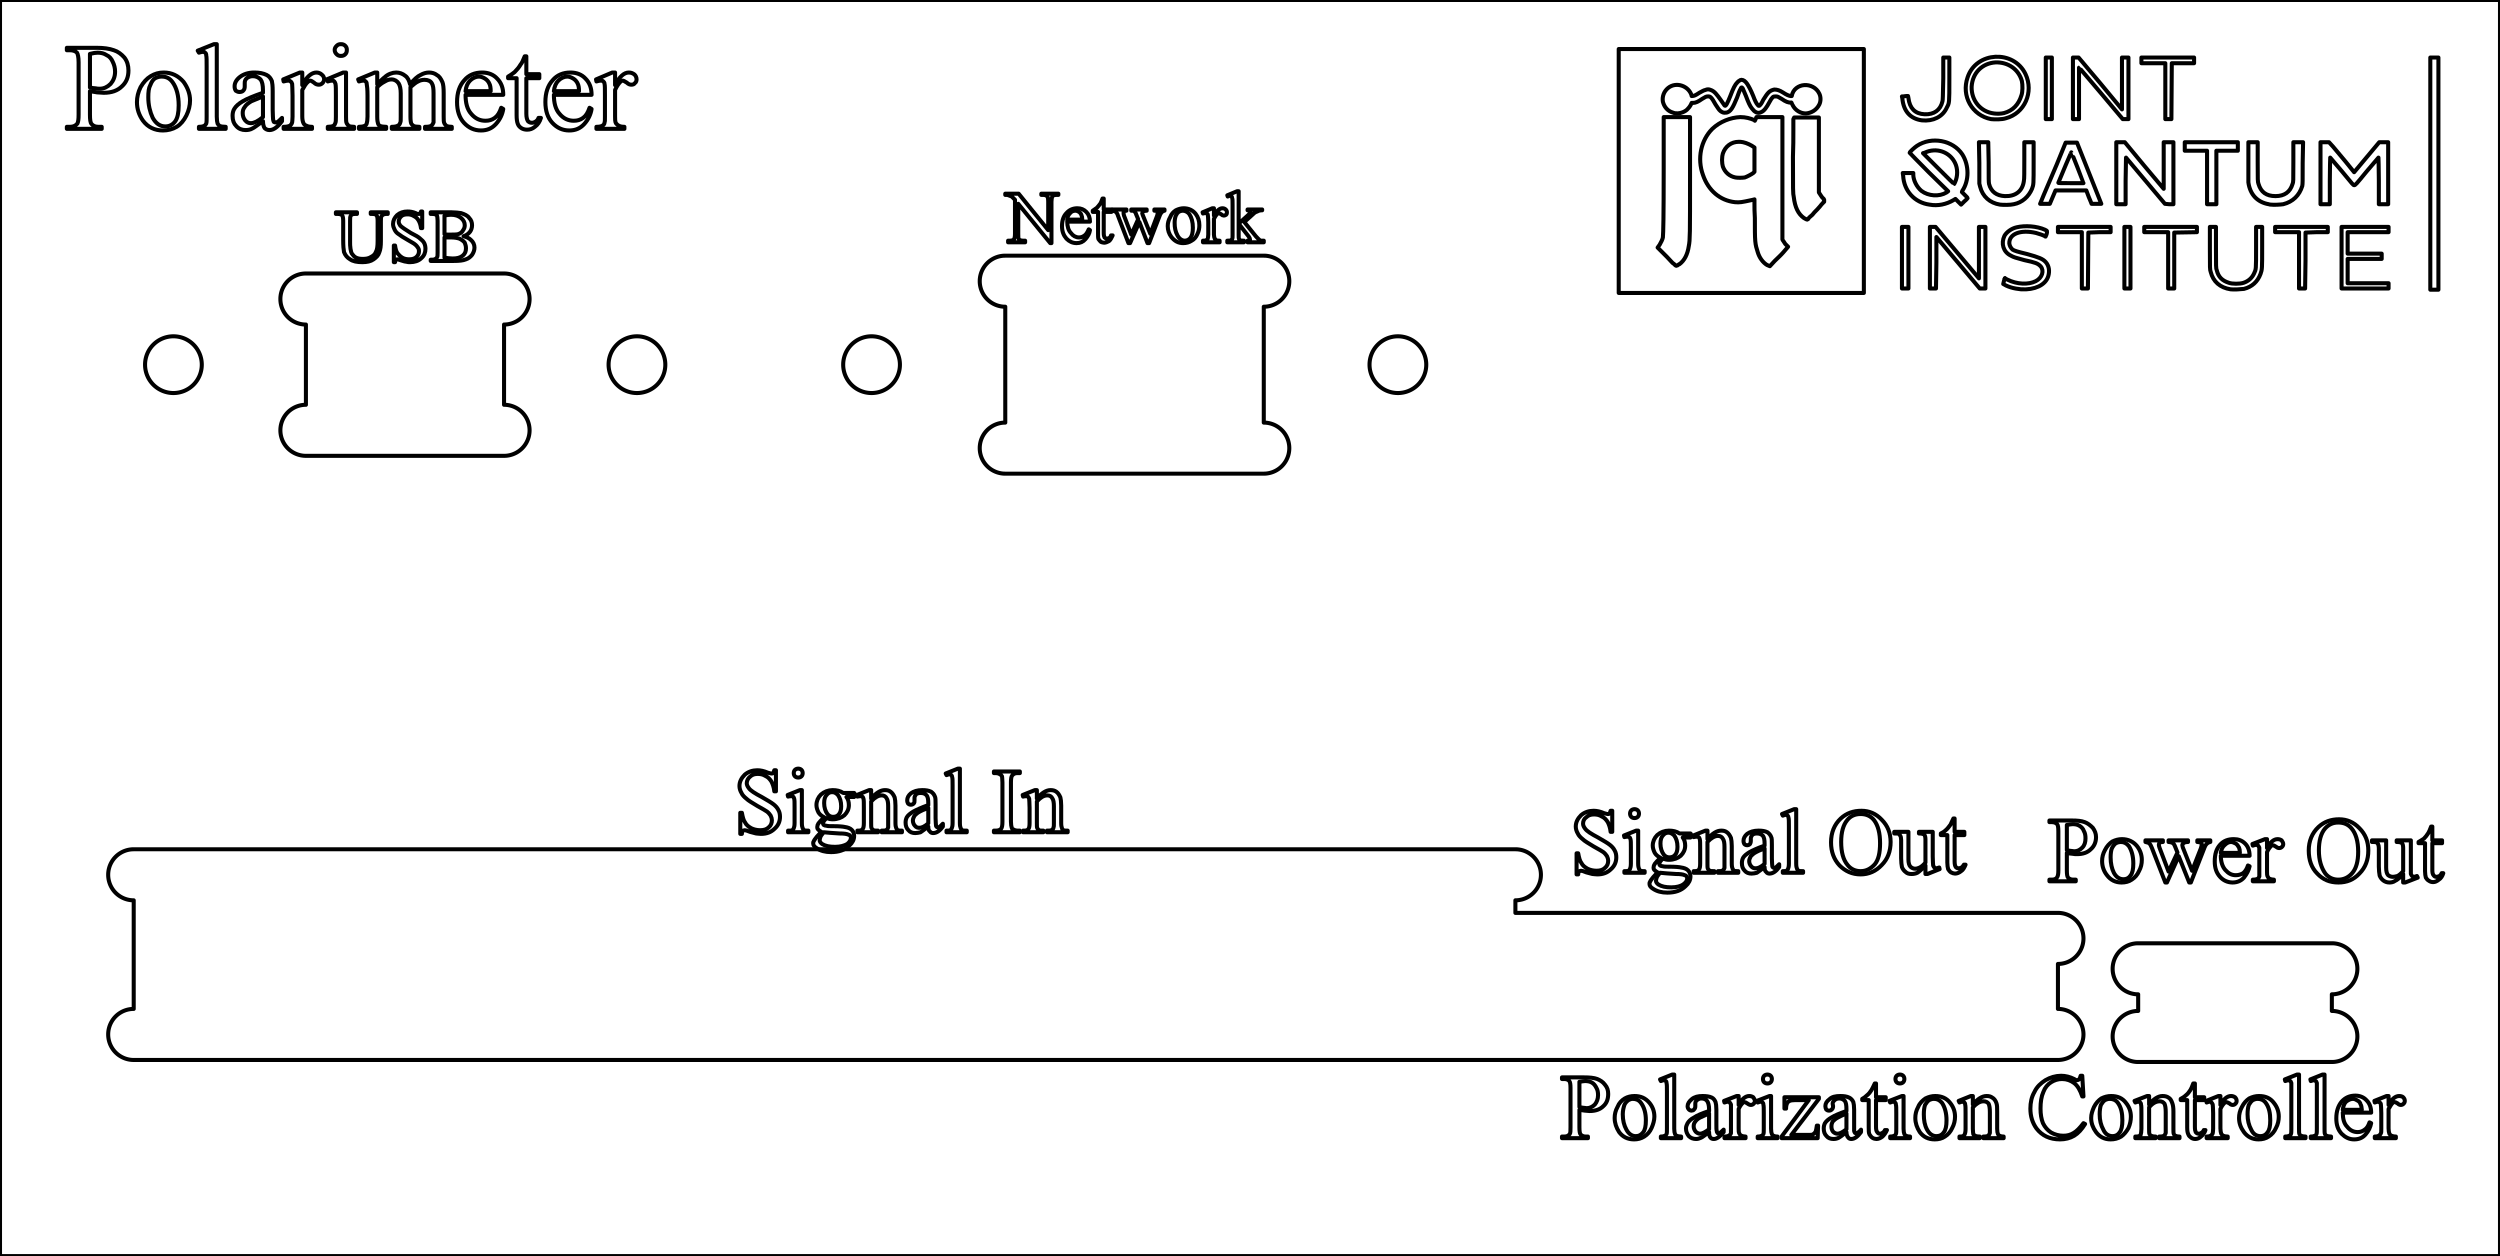 <?xml version="1.0" encoding="UTF-8"?>
<!-- Created by Vectric (http://www.vectric.com/) -->
<svg width="6.17in" height="3.1in" viewBox="0 0 6.17 3.1" id="svg2" version="1.1" xmlns="http://www.w3.org/2000/svg" xmlns:xlink="http://www.w3.org/1999/xlink" xmlns:inkscape="http://www.inkscape.org/namespaces/inkscape">
    <g inkscape:groupmode="layer" id="85667243-1302-4a85-b3ac-c7bf39b332ec" inkscape:label="Toolpath Previews"/>
    <g inkscape:groupmode="layer" id="24a0c721-4696-4818-b59f-b36a9d76cd19" inkscape:label="Layer 1">
        <path style="fill:none;stroke-width:0.01;stroke-linecap:round;stroke-linejoin:round;stroke-opacity:1;stroke:#000000;" d="M 0.222,0.225 L 0.222,0.283 C 0.222,0.295 0.223,0.303 0.226,0.306 C 0.23,0.311 0.236,0.313 0.243,0.313 L 0.251,0.313 L 0.251,0.318 L 0.165,0.318 L 0.165,0.313 L 0.173,0.313 C 0.181,0.313 0.187,0.31 0.191,0.305 C 0.193,0.301 0.194,0.294 0.194,0.283 L 0.194,0.154 C 0.194,0.141 0.192,0.133 0.19,0.13 C 0.186,0.126 0.18,0.124 0.173,0.124 L 0.165,0.124 L 0.165,0.118 L 0.238,0.118 C 0.256,0.118 0.27,0.12 0.281,0.124 C 0.291,0.127 0.3,0.134 0.307,0.142 C 0.314,0.151 0.317,0.162 0.317,0.174 C 0.317,0.19 0.312,0.203 0.301,0.213 C 0.29,0.224 0.275,0.229 0.256,0.229 C 0.251,0.229 0.246,0.228 0.24,0.228 C 0.234,0.227 0.228,0.226 0.222,0.225 "/>
        <path style="fill:none;stroke-width:0.01;stroke-linecap:round;stroke-linejoin:round;stroke-opacity:1;stroke:#000000;" d="M 0.222,0.216 C 0.227,0.217 0.232,0.218 0.236,0.218 C 0.24,0.219 0.243,0.219 0.246,0.219 C 0.256,0.219 0.265,0.215 0.273,0.207 C 0.28,0.199 0.284,0.189 0.284,0.177 C 0.284,0.168 0.282,0.16 0.278,0.152 C 0.275,0.145 0.27,0.139 0.263,0.136 C 0.257,0.132 0.25,0.13 0.241,0.13 C 0.236,0.13 0.23,0.131 0.222,0.133 L 0.222,0.216 "/>
        <path style="fill:none;stroke-width:0.01;stroke-linecap:round;stroke-linejoin:round;stroke-opacity:1;stroke:#000000;" d="M 0.404,0.179 C 0.424,0.179 0.44,0.187 0.453,0.202 C 0.463,0.216 0.469,0.231 0.469,0.248 C 0.469,0.26 0.466,0.273 0.46,0.285 C 0.454,0.297 0.446,0.307 0.436,0.313 C 0.426,0.319 0.414,0.322 0.402,0.322 C 0.382,0.322 0.365,0.314 0.353,0.298 C 0.343,0.284 0.338,0.269 0.338,0.252 C 0.338,0.24 0.341,0.227 0.347,0.215 C 0.354,0.203 0.362,0.194 0.372,0.188 C 0.382,0.182 0.392,0.179 0.404,0.179 "/>
        <path style="fill:none;stroke-width:0.01;stroke-linecap:round;stroke-linejoin:round;stroke-opacity:1;stroke:#000000;" d="M 0.399,0.189 C 0.394,0.189 0.389,0.19 0.383,0.193 C 0.378,0.196 0.374,0.202 0.371,0.21 C 0.367,0.217 0.366,0.227 0.366,0.24 C 0.366,0.259 0.37,0.276 0.377,0.291 C 0.385,0.305 0.395,0.312 0.408,0.312 C 0.418,0.312 0.426,0.308 0.432,0.3 C 0.438,0.292 0.441,0.279 0.441,0.26 C 0.441,0.236 0.436,0.217 0.426,0.203 C 0.419,0.193 0.41,0.189 0.399,0.189 "/>
        <path style="fill:none;stroke-width:0.01;stroke-linecap:round;stroke-linejoin:round;stroke-opacity:1;stroke:#000000;" d="M 0.535,0.109 L 0.535,0.288 C 0.535,0.296 0.536,0.302 0.537,0.305 C 0.538,0.307 0.54,0.309 0.542,0.311 C 0.545,0.312 0.55,0.313 0.557,0.313 L 0.557,0.318 L 0.491,0.318 L 0.491,0.313 C 0.497,0.313 0.501,0.312 0.503,0.311 C 0.506,0.31 0.507,0.308 0.509,0.305 C 0.51,0.302 0.51,0.296 0.51,0.288 L 0.51,0.165 C 0.51,0.15 0.51,0.14 0.509,0.137 C 0.509,0.133 0.508,0.131 0.506,0.13 C 0.505,0.128 0.503,0.128 0.5,0.128 C 0.498,0.128 0.494,0.129 0.491,0.13 L 0.488,0.125 L 0.528,0.109 L 0.535,0.109 "/>
        <path style="fill:none;stroke-width:0.01;stroke-linecap:round;stroke-linejoin:round;stroke-opacity:1;stroke:#000000;" d="M 0.649,0.299 C 0.635,0.309 0.626,0.316 0.623,0.317 C 0.618,0.32 0.612,0.321 0.606,0.321 C 0.597,0.321 0.589,0.318 0.583,0.311 C 0.577,0.305 0.574,0.297 0.574,0.286 C 0.574,0.28 0.575,0.274 0.578,0.269 C 0.582,0.262 0.589,0.256 0.599,0.25 C 0.609,0.244 0.626,0.237 0.649,0.229 L 0.649,0.223 C 0.649,0.21 0.647,0.201 0.643,0.196 C 0.638,0.191 0.632,0.188 0.624,0.188 C 0.618,0.188 0.613,0.19 0.609,0.193 C 0.605,0.197 0.604,0.2 0.604,0.205 L 0.604,0.213 C 0.604,0.218 0.603,0.221 0.6,0.224 C 0.598,0.226 0.595,0.227 0.591,0.227 C 0.588,0.227 0.585,0.226 0.582,0.224 C 0.58,0.221 0.579,0.218 0.579,0.213 C 0.579,0.205 0.583,0.197 0.592,0.19 C 0.601,0.183 0.613,0.179 0.628,0.179 C 0.64,0.179 0.65,0.181 0.658,0.185 C 0.664,0.188 0.668,0.193 0.671,0.2 C 0.672,0.204 0.673,0.212 0.673,0.225 L 0.673,0.271 C 0.673,0.284 0.674,0.292 0.674,0.295 C 0.675,0.298 0.675,0.3 0.676,0.301 C 0.678,0.302 0.679,0.302 0.68,0.302 C 0.682,0.302 0.683,0.302 0.685,0.301 C 0.687,0.3 0.691,0.296 0.696,0.291 L 0.696,0.299 C 0.685,0.314 0.675,0.321 0.665,0.321 C 0.66,0.321 0.656,0.319 0.653,0.316 C 0.651,0.313 0.649,0.307 0.649,0.299 "/>
        <path style="fill:none;stroke-width:0.01;stroke-linecap:round;stroke-linejoin:round;stroke-opacity:1;stroke:#000000;" d="M 0.649,0.289 L 0.649,0.238 C 0.634,0.244 0.625,0.248 0.62,0.25 C 0.612,0.255 0.607,0.259 0.604,0.264 C 0.6,0.269 0.599,0.274 0.599,0.279 C 0.599,0.286 0.601,0.292 0.605,0.297 C 0.609,0.302 0.614,0.304 0.619,0.304 C 0.627,0.304 0.637,0.299 0.649,0.289 "/>
        <path style="fill:none;stroke-width:0.01;stroke-linecap:round;stroke-linejoin:round;stroke-opacity:1;stroke:#000000;" d="M 0.746,0.179 L 0.746,0.21 C 0.757,0.189 0.769,0.179 0.781,0.179 C 0.786,0.179 0.791,0.181 0.794,0.184 C 0.798,0.187 0.8,0.191 0.8,0.196 C 0.8,0.199 0.798,0.203 0.796,0.205 C 0.793,0.208 0.79,0.209 0.787,0.209 C 0.783,0.209 0.779,0.208 0.775,0.204 C 0.771,0.201 0.768,0.199 0.765,0.199 C 0.764,0.199 0.762,0.2 0.76,0.202 C 0.755,0.206 0.751,0.213 0.746,0.222 L 0.746,0.287 C 0.746,0.294 0.747,0.3 0.749,0.304 C 0.75,0.306 0.752,0.309 0.756,0.31 C 0.759,0.312 0.764,0.313 0.77,0.313 L 0.77,0.318 L 0.7,0.318 L 0.7,0.313 C 0.707,0.313 0.712,0.312 0.716,0.31 C 0.718,0.308 0.72,0.306 0.721,0.302 C 0.721,0.301 0.722,0.296 0.722,0.288 L 0.722,0.236 C 0.722,0.22 0.721,0.21 0.721,0.207 C 0.72,0.204 0.719,0.202 0.717,0.201 C 0.715,0.199 0.713,0.199 0.711,0.199 C 0.708,0.199 0.704,0.2 0.7,0.201 L 0.699,0.196 L 0.74,0.179 L 0.746,0.179 "/>
        <path style="fill:none;stroke-width:0.01;stroke-linecap:round;stroke-linejoin:round;stroke-opacity:1;stroke:#000000;" d="M 0.841,0.109 C 0.846,0.109 0.849,0.11 0.852,0.113 C 0.855,0.116 0.856,0.119 0.856,0.123 C 0.856,0.128 0.855,0.131 0.852,0.134 C 0.849,0.137 0.846,0.138 0.841,0.138 C 0.837,0.138 0.834,0.137 0.831,0.134 C 0.828,0.131 0.826,0.128 0.826,0.123 C 0.826,0.119 0.828,0.116 0.831,0.113 C 0.834,0.11 0.837,0.109 0.841,0.109 "/>
        <path style="fill:none;stroke-width:0.01;stroke-linecap:round;stroke-linejoin:round;stroke-opacity:1;stroke:#000000;" d="M 0.854,0.179 L 0.854,0.288 C 0.854,0.296 0.854,0.302 0.856,0.305 C 0.857,0.307 0.859,0.309 0.861,0.311 C 0.863,0.312 0.868,0.313 0.874,0.313 L 0.874,0.318 L 0.809,0.318 L 0.809,0.313 C 0.815,0.313 0.82,0.312 0.822,0.311 C 0.824,0.31 0.826,0.308 0.827,0.305 C 0.829,0.302 0.829,0.296 0.829,0.288 L 0.829,0.236 C 0.829,0.221 0.829,0.212 0.828,0.207 C 0.827,0.204 0.826,0.202 0.825,0.201 C 0.823,0.199 0.821,0.199 0.819,0.199 C 0.816,0.199 0.812,0.2 0.809,0.201 L 0.806,0.196 L 0.847,0.179 L 0.854,0.179 "/>
        <path style="fill:none;stroke-width:0.01;stroke-linecap:round;stroke-linejoin:round;stroke-opacity:1;stroke:#000000;" d="M 0.931,0.208 C 0.941,0.198 0.947,0.192 0.949,0.191 C 0.953,0.187 0.958,0.184 0.963,0.182 C 0.968,0.18 0.973,0.179 0.978,0.179 C 0.986,0.179 0.994,0.182 1,0.187 C 1.006,0.191 1.01,0.199 1.012,0.208 C 1.022,0.196 1.031,0.188 1.038,0.185 C 1.045,0.181 1.052,0.179 1.059,0.179 C 1.066,0.179 1.073,0.181 1.078,0.185 C 1.084,0.188 1.088,0.194 1.092,0.203 C 1.094,0.208 1.095,0.217 1.095,0.23 L 1.095,0.288 C 1.095,0.296 1.095,0.302 1.097,0.305 C 1.098,0.307 1.1,0.309 1.102,0.311 C 1.105,0.312 1.109,0.313 1.115,0.313 L 1.115,0.318 L 1.049,0.318 L 1.049,0.313 L 1.051,0.313 C 1.057,0.313 1.062,0.312 1.065,0.31 C 1.067,0.308 1.069,0.305 1.07,0.302 C 1.07,0.3 1.07,0.296 1.07,0.288 L 1.07,0.23 C 1.07,0.219 1.069,0.211 1.066,0.206 C 1.063,0.2 1.056,0.197 1.048,0.197 C 1.043,0.197 1.037,0.198 1.032,0.201 C 1.027,0.203 1.021,0.208 1.013,0.215 L 1.013,0.217 L 1.013,0.223 L 1.013,0.288 C 1.013,0.297 1.014,0.303 1.015,0.305 C 1.016,0.307 1.018,0.309 1.021,0.311 C 1.023,0.312 1.028,0.313 1.035,0.313 L 1.035,0.318 L 0.967,0.318 L 0.967,0.313 C 0.974,0.313 0.979,0.312 0.982,0.31 C 0.985,0.309 0.987,0.306 0.988,0.302 C 0.989,0.301 0.989,0.296 0.989,0.288 L 0.989,0.23 C 0.989,0.219 0.987,0.211 0.984,0.206 C 0.98,0.2 0.974,0.196 0.966,0.196 C 0.96,0.196 0.955,0.198 0.95,0.201 C 0.942,0.205 0.936,0.21 0.931,0.215 L 0.931,0.288 C 0.931,0.297 0.932,0.302 0.933,0.305 C 0.934,0.308 0.936,0.31 0.938,0.311 C 0.941,0.312 0.946,0.313 0.953,0.313 L 0.953,0.318 L 0.886,0.318 L 0.886,0.313 C 0.892,0.313 0.897,0.312 0.899,0.311 C 0.902,0.31 0.904,0.308 0.905,0.305 C 0.906,0.302 0.907,0.296 0.907,0.288 L 0.907,0.236 C 0.907,0.221 0.906,0.212 0.905,0.207 C 0.905,0.204 0.904,0.202 0.902,0.201 C 0.901,0.199 0.899,0.199 0.896,0.199 C 0.893,0.199 0.89,0.2 0.886,0.201 L 0.884,0.196 L 0.925,0.179 L 0.931,0.179 L 0.931,0.208 "/>
        <path style="fill:none;stroke-width:0.01;stroke-linecap:round;stroke-linejoin:round;stroke-opacity:1;stroke:#000000;" d="M 1.149,0.234 C 1.149,0.254 1.153,0.27 1.163,0.281 C 1.173,0.293 1.185,0.298 1.198,0.298 C 1.207,0.298 1.214,0.296 1.221,0.291 C 1.228,0.286 1.233,0.278 1.237,0.266 L 1.242,0.269 C 1.24,0.282 1.234,0.295 1.224,0.306 C 1.214,0.317 1.202,0.322 1.187,0.322 C 1.171,0.322 1.157,0.316 1.145,0.303 C 1.134,0.291 1.128,0.274 1.128,0.252 C 1.128,0.229 1.134,0.211 1.146,0.198 C 1.157,0.185 1.172,0.179 1.19,0.179 C 1.205,0.179 1.218,0.184 1.227,0.194 C 1.237,0.204 1.242,0.217 1.242,0.234 L 1.149,0.234 "/>
        <path style="fill:none;stroke-width:0.01;stroke-linecap:round;stroke-linejoin:round;stroke-opacity:1;stroke:#000000;" d="M 1.149,0.225 L 1.211,0.225 C 1.211,0.217 1.21,0.211 1.208,0.207 C 1.206,0.202 1.202,0.197 1.197,0.194 C 1.192,0.191 1.187,0.189 1.182,0.189 C 1.174,0.189 1.166,0.193 1.16,0.199 C 1.154,0.205 1.15,0.214 1.149,0.225 "/>
        <path style="fill:none;stroke-width:0.01;stroke-linecap:round;stroke-linejoin:round;stroke-opacity:1;stroke:#000000;" d="M 1.299,0.139 L 1.299,0.183 L 1.331,0.183 L 1.331,0.193 L 1.299,0.193 L 1.299,0.281 C 1.299,0.29 1.301,0.296 1.303,0.299 C 1.306,0.302 1.309,0.303 1.313,0.303 C 1.316,0.303 1.319,0.302 1.322,0.3 C 1.325,0.298 1.328,0.295 1.329,0.291 L 1.335,0.291 C 1.332,0.301 1.327,0.308 1.32,0.313 C 1.314,0.318 1.308,0.32 1.301,0.32 C 1.296,0.32 1.292,0.319 1.288,0.317 C 1.283,0.314 1.28,0.311 1.278,0.306 C 1.276,0.301 1.275,0.294 1.275,0.284 L 1.275,0.193 L 1.254,0.193 L 1.254,0.189 C 1.259,0.186 1.264,0.183 1.27,0.178 C 1.276,0.172 1.281,0.166 1.285,0.159 C 1.288,0.156 1.291,0.149 1.295,0.139 L 1.299,0.139 "/>
        <path style="fill:none;stroke-width:0.01;stroke-linecap:round;stroke-linejoin:round;stroke-opacity:1;stroke:#000000;" d="M 1.367,0.234 C 1.367,0.254 1.371,0.27 1.381,0.281 C 1.391,0.293 1.403,0.298 1.416,0.298 C 1.425,0.298 1.432,0.296 1.439,0.291 C 1.446,0.286 1.451,0.278 1.455,0.266 L 1.46,0.269 C 1.458,0.282 1.452,0.295 1.442,0.306 C 1.432,0.317 1.42,0.322 1.405,0.322 C 1.389,0.322 1.375,0.316 1.363,0.303 C 1.352,0.291 1.346,0.274 1.346,0.252 C 1.346,0.229 1.352,0.211 1.364,0.198 C 1.375,0.185 1.39,0.179 1.408,0.179 C 1.423,0.179 1.436,0.184 1.445,0.194 C 1.455,0.204 1.46,0.217 1.46,0.234 L 1.367,0.234 "/>
        <path style="fill:none;stroke-width:0.01;stroke-linecap:round;stroke-linejoin:round;stroke-opacity:1;stroke:#000000;" d="M 1.367,0.225 L 1.429,0.225 C 1.429,0.217 1.428,0.211 1.426,0.207 C 1.424,0.202 1.42,0.197 1.415,0.194 C 1.41,0.191 1.405,0.189 1.4,0.189 C 1.392,0.189 1.384,0.193 1.378,0.199 C 1.372,0.205 1.368,0.214 1.367,0.225 "/>
        <path style="fill:none;stroke-width:0.01;stroke-linecap:round;stroke-linejoin:round;stroke-opacity:1;stroke:#000000;" d="M 1.518,0.179 L 1.518,0.21 C 1.529,0.189 1.54,0.179 1.552,0.179 C 1.558,0.179 1.562,0.181 1.566,0.184 C 1.569,0.187 1.571,0.191 1.571,0.196 C 1.571,0.199 1.57,0.203 1.567,0.205 C 1.565,0.208 1.562,0.209 1.558,0.209 C 1.555,0.209 1.551,0.208 1.547,0.204 C 1.542,0.201 1.539,0.199 1.537,0.199 C 1.535,0.199 1.533,0.2 1.531,0.202 C 1.527,0.206 1.522,0.213 1.518,0.222 L 1.518,0.287 C 1.518,0.294 1.518,0.3 1.52,0.304 C 1.522,0.306 1.524,0.309 1.527,0.31 C 1.53,0.312 1.535,0.313 1.541,0.313 L 1.541,0.318 L 1.472,0.318 L 1.472,0.313 C 1.479,0.313 1.484,0.312 1.487,0.31 C 1.49,0.308 1.492,0.306 1.492,0.302 C 1.493,0.301 1.493,0.296 1.493,0.288 L 1.493,0.236 C 1.493,0.22 1.493,0.21 1.492,0.207 C 1.492,0.204 1.49,0.202 1.489,0.201 C 1.487,0.199 1.485,0.199 1.482,0.199 C 1.479,0.199 1.476,0.2 1.472,0.201 L 1.471,0.196 L 1.511,0.179 L 1.518,0.179 "/>
        <path style="fill:none;stroke-width:0.01;stroke-linecap:round;stroke-linejoin:round;stroke-opacity:1;stroke:#000000;" d="M 3.898,2.739 L 3.898,2.782 C 3.898,2.792 3.899,2.798 3.901,2.8 C 3.904,2.803 3.908,2.805 3.913,2.805 L 3.919,2.805 L 3.919,2.809 L 3.855,2.809 L 3.855,2.805 L 3.861,2.805 C 3.867,2.805 3.871,2.803 3.874,2.799 C 3.876,2.796 3.876,2.791 3.876,2.782 L 3.876,2.685 C 3.876,2.676 3.875,2.67 3.873,2.668 C 3.871,2.665 3.866,2.663 3.861,2.663 L 3.855,2.663 L 3.855,2.659 L 3.91,2.659 C 3.923,2.659 3.934,2.66 3.942,2.663 C 3.949,2.666 3.956,2.67 3.961,2.677 C 3.967,2.684 3.969,2.691 3.969,2.7 C 3.969,2.713 3.965,2.723 3.957,2.73 C 3.949,2.738 3.938,2.742 3.923,2.742 C 3.919,2.742 3.915,2.741 3.911,2.741 C 3.907,2.74 3.902,2.74 3.898,2.739 "/>
        <path style="fill:none;stroke-width:0.01;stroke-linecap:round;stroke-linejoin:round;stroke-opacity:1;stroke:#000000;" d="M 3.898,2.732 C 3.902,2.733 3.905,2.734 3.908,2.734 C 3.911,2.734 3.914,2.735 3.916,2.735 C 3.923,2.735 3.93,2.732 3.936,2.726 C 3.941,2.72 3.944,2.712 3.944,2.703 C 3.944,2.696 3.943,2.69 3.94,2.685 C 3.937,2.679 3.934,2.675 3.929,2.672 C 3.924,2.669 3.918,2.668 3.912,2.668 C 3.908,2.668 3.904,2.669 3.898,2.67 L 3.898,2.732 "/>
        <path style="fill:none;stroke-width:0.01;stroke-linecap:round;stroke-linejoin:round;stroke-opacity:1;stroke:#000000;" d="M 4.034,2.705 C 4.049,2.705 4.061,2.71 4.071,2.722 C 4.079,2.732 4.083,2.743 4.083,2.756 C 4.083,2.765 4.08,2.775 4.076,2.784 C 4.072,2.793 4.066,2.8 4.058,2.805 C 4.05,2.81 4.042,2.812 4.033,2.812 C 4.017,2.812 4.005,2.806 3.996,2.794 C 3.989,2.783 3.985,2.772 3.985,2.759 C 3.985,2.75 3.987,2.741 3.992,2.732 C 3.996,2.722 4.002,2.716 4.01,2.711 C 4.017,2.707 4.025,2.705 4.034,2.705 "/>
        <path style="fill:none;stroke-width:0.01;stroke-linecap:round;stroke-linejoin:round;stroke-opacity:1;stroke:#000000;" d="M 4.03,2.712 C 4.026,2.712 4.023,2.713 4.019,2.715 C 4.015,2.718 4.011,2.722 4.009,2.727 C 4.007,2.733 4.005,2.741 4.005,2.75 C 4.005,2.765 4.008,2.777 4.014,2.788 C 4.02,2.799 4.028,2.804 4.037,2.804 C 4.045,2.804 4.05,2.801 4.055,2.795 C 4.06,2.789 4.062,2.779 4.062,2.765 C 4.062,2.747 4.058,2.733 4.05,2.722 C 4.045,2.715 4.038,2.712 4.03,2.712 "/>
        <path style="fill:none;stroke-width:0.01;stroke-linecap:round;stroke-linejoin:round;stroke-opacity:1;stroke:#000000;" d="M 4.132,2.652 L 4.132,2.786 C 4.132,2.792 4.133,2.797 4.134,2.799 C 4.135,2.801 4.136,2.802 4.138,2.803 C 4.14,2.804 4.144,2.805 4.149,2.805 L 4.149,2.809 L 4.099,2.809 L 4.099,2.805 C 4.104,2.805 4.107,2.804 4.109,2.803 C 4.11,2.803 4.112,2.801 4.113,2.799 C 4.114,2.797 4.114,2.792 4.114,2.786 L 4.114,2.694 C 4.114,2.683 4.114,2.676 4.113,2.673 C 4.113,2.67 4.112,2.668 4.111,2.668 C 4.11,2.667 4.108,2.666 4.106,2.666 C 4.104,2.666 4.102,2.667 4.099,2.668 L 4.097,2.664 L 4.127,2.652 L 4.132,2.652 "/>
        <path style="fill:none;stroke-width:0.01;stroke-linecap:round;stroke-linejoin:round;stroke-opacity:1;stroke:#000000;" d="M 4.218,2.794 C 4.207,2.802 4.201,2.807 4.198,2.808 C 4.194,2.81 4.19,2.811 4.186,2.811 C 4.179,2.811 4.173,2.809 4.168,2.804 C 4.164,2.799 4.161,2.793 4.161,2.785 C 4.161,2.78 4.163,2.776 4.165,2.772 C 4.168,2.767 4.173,2.762 4.181,2.758 C 4.188,2.753 4.2,2.748 4.218,2.742 L 4.218,2.738 C 4.218,2.728 4.216,2.721 4.213,2.717 C 4.21,2.713 4.205,2.711 4.199,2.711 C 4.194,2.711 4.191,2.713 4.188,2.715 C 4.185,2.718 4.184,2.72 4.184,2.724 L 4.184,2.73 C 4.184,2.734 4.183,2.736 4.181,2.738 C 4.18,2.74 4.177,2.741 4.175,2.741 C 4.172,2.741 4.17,2.74 4.168,2.738 C 4.166,2.736 4.165,2.733 4.165,2.73 C 4.165,2.724 4.169,2.718 4.175,2.713 C 4.182,2.707 4.191,2.705 4.202,2.705 C 4.211,2.705 4.219,2.706 4.225,2.709 C 4.229,2.711 4.232,2.715 4.234,2.72 C 4.235,2.723 4.236,2.73 4.236,2.739 L 4.236,2.774 C 4.236,2.783 4.236,2.789 4.237,2.791 C 4.237,2.794 4.238,2.795 4.239,2.796 C 4.239,2.797 4.24,2.797 4.241,2.797 C 4.243,2.797 4.244,2.797 4.245,2.796 C 4.246,2.795 4.249,2.793 4.254,2.788 L 4.254,2.794 C 4.245,2.805 4.237,2.811 4.23,2.811 C 4.226,2.811 4.223,2.81 4.221,2.807 C 4.219,2.805 4.218,2.8 4.218,2.794 "/>
        <path style="fill:none;stroke-width:0.01;stroke-linecap:round;stroke-linejoin:round;stroke-opacity:1;stroke:#000000;" d="M 4.218,2.787 L 4.218,2.748 C 4.207,2.753 4.2,2.756 4.196,2.758 C 4.19,2.761 4.186,2.765 4.184,2.768 C 4.181,2.772 4.18,2.775 4.18,2.78 C 4.18,2.785 4.182,2.789 4.185,2.793 C 4.188,2.796 4.192,2.798 4.196,2.798 C 4.201,2.798 4.209,2.794 4.218,2.787 "/>
        <path style="fill:none;stroke-width:0.01;stroke-linecap:round;stroke-linejoin:round;stroke-opacity:1;stroke:#000000;" d="M 4.291,2.705 L 4.291,2.727 C 4.299,2.712 4.308,2.705 4.317,2.705 C 4.321,2.705 4.324,2.706 4.327,2.708 C 4.329,2.711 4.331,2.714 4.331,2.717 C 4.331,2.72 4.33,2.722 4.328,2.724 C 4.326,2.726 4.324,2.727 4.321,2.727 C 4.319,2.727 4.316,2.726 4.312,2.723 C 4.309,2.721 4.307,2.72 4.305,2.72 C 4.304,2.72 4.303,2.72 4.301,2.722 C 4.298,2.725 4.294,2.73 4.291,2.737 L 4.291,2.785 C 4.291,2.791 4.291,2.795 4.293,2.798 C 4.294,2.8 4.295,2.802 4.298,2.803 C 4.3,2.804 4.304,2.805 4.308,2.805 L 4.308,2.809 L 4.256,2.809 L 4.256,2.805 C 4.262,2.805 4.265,2.804 4.268,2.802 C 4.27,2.801 4.271,2.799 4.272,2.797 C 4.272,2.796 4.272,2.792 4.272,2.786 L 4.272,2.747 C 4.272,2.735 4.272,2.728 4.272,2.726 C 4.271,2.724 4.27,2.722 4.269,2.721 C 4.268,2.72 4.266,2.719 4.264,2.719 C 4.262,2.719 4.259,2.72 4.256,2.721 L 4.255,2.717 L 4.286,2.705 L 4.291,2.705 "/>
        <path style="fill:none;stroke-width:0.01;stroke-linecap:round;stroke-linejoin:round;stroke-opacity:1;stroke:#000000;" d="M 4.362,2.652 C 4.365,2.652 4.368,2.653 4.37,2.655 C 4.372,2.657 4.373,2.66 4.373,2.663 C 4.373,2.666 4.372,2.669 4.37,2.671 C 4.368,2.673 4.365,2.674 4.362,2.674 C 4.359,2.674 4.356,2.673 4.354,2.671 C 4.352,2.669 4.351,2.666 4.351,2.663 C 4.351,2.66 4.352,2.657 4.354,2.655 C 4.356,2.653 4.359,2.652 4.362,2.652 "/>
        <path style="fill:none;stroke-width:0.01;stroke-linecap:round;stroke-linejoin:round;stroke-opacity:1;stroke:#000000;" d="M 4.371,2.705 L 4.371,2.786 C 4.371,2.792 4.372,2.797 4.373,2.799 C 4.374,2.801 4.375,2.802 4.377,2.803 C 4.379,2.804 4.382,2.805 4.387,2.805 L 4.387,2.809 L 4.338,2.809 L 4.338,2.805 C 4.343,2.805 4.346,2.804 4.348,2.803 C 4.349,2.803 4.351,2.801 4.352,2.799 C 4.353,2.797 4.353,2.792 4.353,2.786 L 4.353,2.747 C 4.353,2.736 4.353,2.729 4.352,2.726 C 4.352,2.723 4.351,2.722 4.35,2.721 C 4.349,2.72 4.347,2.719 4.345,2.719 C 4.343,2.719 4.341,2.72 4.338,2.721 L 4.336,2.717 L 4.367,2.705 L 4.371,2.705 "/>
        <path style="fill:none;stroke-width:0.01;stroke-linecap:round;stroke-linejoin:round;stroke-opacity:1;stroke:#000000;" d="M 4.487,2.778 L 4.486,2.809 L 4.397,2.809 L 4.397,2.805 L 4.464,2.715 L 4.431,2.715 C 4.424,2.715 4.419,2.716 4.417,2.717 C 4.415,2.718 4.413,2.719 4.411,2.722 C 4.409,2.726 4.408,2.73 4.408,2.736 L 4.404,2.736 L 4.404,2.708 L 4.489,2.708 L 4.489,2.712 L 4.421,2.801 L 4.458,2.801 C 4.466,2.801 4.471,2.801 4.474,2.8 C 4.477,2.798 4.479,2.796 4.481,2.793 C 4.482,2.79 4.483,2.785 4.484,2.778 L 4.487,2.778 "/>
        <path style="fill:none;stroke-width:0.01;stroke-linecap:round;stroke-linejoin:round;stroke-opacity:1;stroke:#000000;" d="M 4.557,2.794 C 4.547,2.802 4.54,2.807 4.538,2.808 C 4.534,2.81 4.53,2.811 4.525,2.811 C 4.518,2.811 4.512,2.809 4.508,2.804 C 4.503,2.799 4.501,2.793 4.501,2.785 C 4.501,2.78 4.502,2.776 4.504,2.772 C 4.507,2.767 4.513,2.762 4.52,2.758 C 4.528,2.753 4.54,2.748 4.557,2.742 L 4.557,2.738 C 4.557,2.728 4.556,2.721 4.553,2.717 C 4.549,2.713 4.545,2.711 4.539,2.711 C 4.534,2.711 4.53,2.713 4.528,2.715 C 4.525,2.718 4.523,2.72 4.523,2.724 L 4.524,2.73 C 4.524,2.734 4.523,2.736 4.521,2.738 C 4.519,2.74 4.517,2.741 4.514,2.741 C 4.511,2.741 4.509,2.74 4.507,2.738 C 4.506,2.736 4.505,2.733 4.505,2.73 C 4.505,2.724 4.508,2.718 4.515,2.713 C 4.521,2.707 4.53,2.705 4.542,2.705 C 4.551,2.705 4.558,2.706 4.564,2.709 C 4.568,2.711 4.572,2.715 4.574,2.72 C 4.575,2.723 4.576,2.73 4.576,2.739 L 4.576,2.774 C 4.576,2.783 4.576,2.789 4.576,2.791 C 4.577,2.794 4.577,2.795 4.578,2.796 C 4.579,2.797 4.58,2.797 4.581,2.797 C 4.582,2.797 4.583,2.797 4.584,2.796 C 4.586,2.795 4.589,2.793 4.593,2.788 L 4.593,2.794 C 4.585,2.805 4.577,2.811 4.569,2.811 C 4.566,2.811 4.563,2.81 4.561,2.807 C 4.559,2.805 4.557,2.8 4.557,2.794 "/>
        <path style="fill:none;stroke-width:0.01;stroke-linecap:round;stroke-linejoin:round;stroke-opacity:1;stroke:#000000;" d="M 4.557,2.787 L 4.557,2.748 C 4.546,2.753 4.539,2.756 4.536,2.758 C 4.53,2.761 4.526,2.765 4.523,2.768 C 4.521,2.772 4.52,2.775 4.52,2.78 C 4.52,2.785 4.521,2.789 4.524,2.793 C 4.527,2.796 4.531,2.798 4.535,2.798 C 4.541,2.798 4.548,2.794 4.557,2.787 "/>
        <path style="fill:none;stroke-width:0.01;stroke-linecap:round;stroke-linejoin:round;stroke-opacity:1;stroke:#000000;" d="M 4.63,2.674 L 4.63,2.708 L 4.654,2.708 L 4.654,2.715 L 4.63,2.715 L 4.63,2.781 C 4.63,2.788 4.631,2.792 4.633,2.794 C 4.635,2.797 4.637,2.798 4.64,2.798 C 4.642,2.798 4.645,2.797 4.647,2.795 C 4.649,2.794 4.651,2.792 4.652,2.789 L 4.657,2.789 C 4.654,2.796 4.65,2.801 4.646,2.805 C 4.641,2.809 4.636,2.811 4.631,2.811 C 4.628,2.811 4.624,2.81 4.621,2.808 C 4.618,2.806 4.616,2.803 4.614,2.8 C 4.612,2.796 4.612,2.791 4.612,2.783 L 4.612,2.715 L 4.596,2.715 L 4.596,2.712 C 4.6,2.71 4.604,2.707 4.608,2.703 C 4.612,2.7 4.616,2.695 4.619,2.69 C 4.621,2.687 4.623,2.682 4.627,2.674 L 4.63,2.674 "/>
        <path style="fill:none;stroke-width:0.01;stroke-linecap:round;stroke-linejoin:round;stroke-opacity:1;stroke:#000000;" d="M 4.689,2.652 C 4.692,2.652 4.695,2.653 4.697,2.655 C 4.699,2.657 4.7,2.66 4.7,2.663 C 4.7,2.666 4.699,2.669 4.697,2.671 C 4.695,2.673 4.692,2.674 4.689,2.674 C 4.686,2.674 4.683,2.673 4.681,2.671 C 4.679,2.669 4.678,2.666 4.678,2.663 C 4.678,2.66 4.679,2.657 4.681,2.655 C 4.683,2.653 4.686,2.652 4.689,2.652 "/>
        <path style="fill:none;stroke-width:0.01;stroke-linecap:round;stroke-linejoin:round;stroke-opacity:1;stroke:#000000;" d="M 4.698,2.705 L 4.698,2.786 C 4.698,2.792 4.699,2.797 4.7,2.799 C 4.701,2.801 4.702,2.802 4.704,2.803 C 4.706,2.804 4.709,2.805 4.714,2.805 L 4.714,2.809 L 4.665,2.809 L 4.665,2.805 C 4.67,2.805 4.673,2.804 4.675,2.803 C 4.676,2.803 4.678,2.801 4.679,2.799 C 4.68,2.797 4.68,2.792 4.68,2.786 L 4.68,2.747 C 4.68,2.736 4.68,2.729 4.679,2.726 C 4.679,2.723 4.678,2.722 4.677,2.721 C 4.676,2.72 4.674,2.719 4.672,2.719 C 4.67,2.719 4.668,2.72 4.665,2.721 L 4.663,2.717 L 4.694,2.705 L 4.698,2.705 "/>
        <path style="fill:none;stroke-width:0.01;stroke-linecap:round;stroke-linejoin:round;stroke-opacity:1;stroke:#000000;" d="M 4.776,2.705 C 4.791,2.705 4.804,2.71 4.813,2.722 C 4.821,2.732 4.825,2.743 4.825,2.756 C 4.825,2.765 4.823,2.775 4.818,2.784 C 4.814,2.793 4.808,2.8 4.8,2.805 C 4.793,2.81 4.784,2.812 4.775,2.812 C 4.759,2.812 4.747,2.806 4.738,2.794 C 4.731,2.783 4.727,2.772 4.727,2.759 C 4.727,2.75 4.729,2.741 4.734,2.732 C 4.738,2.722 4.745,2.716 4.752,2.711 C 4.76,2.707 4.768,2.705 4.776,2.705 "/>
        <path style="fill:none;stroke-width:0.01;stroke-linecap:round;stroke-linejoin:round;stroke-opacity:1;stroke:#000000;" d="M 4.773,2.712 C 4.769,2.712 4.765,2.713 4.761,2.715 C 4.757,2.718 4.754,2.722 4.751,2.727 C 4.749,2.733 4.748,2.741 4.748,2.75 C 4.748,2.765 4.75,2.777 4.756,2.788 C 4.762,2.799 4.77,2.804 4.779,2.804 C 4.787,2.804 4.793,2.801 4.797,2.795 C 4.802,2.789 4.804,2.779 4.804,2.765 C 4.804,2.747 4.8,2.733 4.793,2.722 C 4.787,2.715 4.781,2.712 4.773,2.712 "/>
        <path style="fill:none;stroke-width:0.01;stroke-linecap:round;stroke-linejoin:round;stroke-opacity:1;stroke:#000000;" d="M 4.869,2.726 C 4.881,2.712 4.892,2.705 4.903,2.705 C 4.909,2.705 4.913,2.706 4.917,2.709 C 4.921,2.711 4.925,2.716 4.927,2.722 C 4.929,2.727 4.929,2.734 4.929,2.743 L 4.929,2.786 C 4.929,2.792 4.93,2.797 4.931,2.799 C 4.932,2.801 4.933,2.802 4.935,2.803 C 4.937,2.804 4.94,2.805 4.945,2.805 L 4.945,2.809 L 4.895,2.809 L 4.895,2.805 L 4.897,2.805 C 4.902,2.805 4.905,2.804 4.907,2.803 C 4.909,2.801 4.91,2.799 4.911,2.796 C 4.911,2.795 4.911,2.792 4.911,2.786 L 4.911,2.745 C 4.911,2.735 4.91,2.729 4.908,2.724 C 4.905,2.72 4.901,2.718 4.895,2.718 C 4.887,2.718 4.878,2.723 4.869,2.733 L 4.869,2.786 C 4.869,2.793 4.87,2.797 4.87,2.799 C 4.871,2.801 4.873,2.802 4.875,2.803 C 4.876,2.804 4.88,2.805 4.886,2.805 L 4.886,2.809 L 4.836,2.809 L 4.836,2.805 L 4.838,2.805 C 4.843,2.805 4.846,2.804 4.848,2.801 C 4.85,2.798 4.851,2.793 4.851,2.786 L 4.851,2.748 C 4.851,2.736 4.851,2.729 4.85,2.726 C 4.85,2.723 4.849,2.722 4.848,2.721 C 4.846,2.72 4.845,2.719 4.843,2.719 C 4.841,2.719 4.838,2.72 4.836,2.721 L 4.834,2.717 L 4.864,2.705 L 4.869,2.705 L 4.869,2.726 "/>
        <path style="fill:none;stroke-width:0.01;stroke-linecap:round;stroke-linejoin:round;stroke-opacity:1;stroke:#000000;" d="M 5.139,2.655 L 5.142,2.706 L 5.139,2.706 C 5.134,2.691 5.128,2.68 5.119,2.673 C 5.111,2.667 5.101,2.663 5.089,2.663 C 5.079,2.663 5.07,2.666 5.062,2.671 C 5.054,2.676 5.047,2.684 5.043,2.695 C 5.038,2.706 5.036,2.72 5.036,2.736 C 5.036,2.75 5.038,2.762 5.042,2.772 C 5.047,2.782 5.053,2.789 5.062,2.795 C 5.071,2.8 5.081,2.803 5.092,2.803 C 5.102,2.803 5.11,2.801 5.118,2.796 C 5.125,2.792 5.133,2.784 5.142,2.772 L 5.146,2.774 C 5.138,2.787 5.129,2.797 5.119,2.803 C 5.109,2.809 5.097,2.812 5.084,2.812 C 5.059,2.812 5.04,2.803 5.026,2.785 C 5.016,2.771 5.011,2.755 5.011,2.736 C 5.011,2.721 5.014,2.707 5.021,2.695 C 5.027,2.682 5.037,2.673 5.048,2.666 C 5.06,2.659 5.073,2.655 5.087,2.655 C 5.098,2.655 5.109,2.658 5.119,2.663 C 5.122,2.665 5.124,2.666 5.126,2.666 C 5.128,2.666 5.129,2.665 5.131,2.664 C 5.133,2.662 5.134,2.659 5.135,2.655 L 5.139,2.655 "/>
        <path style="fill:none;stroke-width:0.01;stroke-linecap:round;stroke-linejoin:round;stroke-opacity:1;stroke:#000000;" d="M 5.21,2.705 C 5.226,2.705 5.238,2.71 5.247,2.722 C 5.255,2.732 5.259,2.743 5.259,2.756 C 5.259,2.765 5.257,2.775 5.253,2.784 C 5.248,2.793 5.242,2.8 5.235,2.805 C 5.227,2.81 5.218,2.812 5.209,2.812 C 5.194,2.812 5.182,2.806 5.173,2.794 C 5.165,2.783 5.161,2.772 5.161,2.759 C 5.161,2.75 5.164,2.741 5.168,2.732 C 5.173,2.722 5.179,2.716 5.186,2.711 C 5.194,2.707 5.202,2.705 5.21,2.705 "/>
        <path style="fill:none;stroke-width:0.01;stroke-linecap:round;stroke-linejoin:round;stroke-opacity:1;stroke:#000000;" d="M 5.207,2.712 C 5.203,2.712 5.199,2.713 5.195,2.715 C 5.191,2.718 5.188,2.722 5.185,2.727 C 5.183,2.733 5.182,2.741 5.182,2.75 C 5.182,2.765 5.185,2.777 5.191,2.788 C 5.196,2.799 5.204,2.804 5.214,2.804 C 5.221,2.804 5.227,2.801 5.231,2.795 C 5.236,2.789 5.238,2.779 5.238,2.765 C 5.238,2.747 5.235,2.733 5.227,2.722 C 5.222,2.715 5.215,2.712 5.207,2.712 "/>
        <path style="fill:none;stroke-width:0.01;stroke-linecap:round;stroke-linejoin:round;stroke-opacity:1;stroke:#000000;" d="M 5.304,2.726 C 5.315,2.712 5.327,2.705 5.337,2.705 C 5.343,2.705 5.348,2.706 5.352,2.709 C 5.356,2.711 5.359,2.716 5.361,2.722 C 5.363,2.727 5.364,2.734 5.364,2.743 L 5.364,2.786 C 5.364,2.792 5.364,2.797 5.365,2.799 C 5.366,2.801 5.367,2.802 5.369,2.803 C 5.371,2.804 5.374,2.805 5.379,2.805 L 5.379,2.809 L 5.329,2.809 L 5.329,2.805 L 5.331,2.805 C 5.336,2.805 5.339,2.804 5.341,2.803 C 5.343,2.801 5.344,2.799 5.345,2.796 C 5.345,2.795 5.345,2.792 5.345,2.786 L 5.345,2.745 C 5.345,2.735 5.344,2.729 5.342,2.724 C 5.339,2.72 5.335,2.718 5.33,2.718 C 5.321,2.718 5.312,2.723 5.304,2.733 L 5.304,2.786 C 5.304,2.793 5.304,2.797 5.305,2.799 C 5.306,2.801 5.307,2.802 5.309,2.803 C 5.311,2.804 5.314,2.805 5.32,2.805 L 5.32,2.809 L 5.27,2.809 L 5.27,2.805 L 5.272,2.805 C 5.277,2.805 5.281,2.804 5.283,2.801 C 5.284,2.798 5.285,2.793 5.285,2.786 L 5.285,2.748 C 5.285,2.736 5.285,2.729 5.284,2.726 C 5.284,2.723 5.283,2.722 5.282,2.721 C 5.281,2.72 5.279,2.719 5.277,2.719 C 5.275,2.719 5.273,2.72 5.27,2.721 L 5.268,2.717 L 5.299,2.705 L 5.304,2.705 L 5.304,2.726 "/>
        <path style="fill:none;stroke-width:0.01;stroke-linecap:round;stroke-linejoin:round;stroke-opacity:1;stroke:#000000;" d="M 5.417,2.674 L 5.417,2.708 L 5.44,2.708 L 5.44,2.715 L 5.417,2.715 L 5.417,2.781 C 5.417,2.788 5.418,2.792 5.419,2.794 C 5.421,2.797 5.424,2.798 5.427,2.798 C 5.429,2.798 5.432,2.797 5.434,2.795 C 5.436,2.794 5.438,2.792 5.439,2.789 L 5.443,2.789 C 5.441,2.796 5.437,2.801 5.432,2.805 C 5.428,2.809 5.423,2.811 5.418,2.811 C 5.414,2.811 5.411,2.81 5.408,2.808 C 5.405,2.806 5.402,2.803 5.401,2.8 C 5.399,2.796 5.398,2.791 5.398,2.783 L 5.398,2.715 L 5.382,2.715 L 5.382,2.712 C 5.386,2.71 5.391,2.707 5.395,2.703 C 5.399,2.7 5.403,2.695 5.406,2.69 C 5.408,2.687 5.41,2.682 5.413,2.674 L 5.417,2.674 "/>
        <path style="fill:none;stroke-width:0.01;stroke-linecap:round;stroke-linejoin:round;stroke-opacity:1;stroke:#000000;" d="M 5.48,2.705 L 5.48,2.727 C 5.488,2.712 5.497,2.705 5.506,2.705 C 5.51,2.705 5.513,2.706 5.516,2.708 C 5.519,2.711 5.52,2.714 5.52,2.717 C 5.52,2.72 5.519,2.722 5.517,2.724 C 5.515,2.726 5.513,2.727 5.51,2.727 C 5.508,2.727 5.505,2.726 5.502,2.723 C 5.498,2.721 5.496,2.72 5.494,2.72 C 5.493,2.72 5.492,2.72 5.49,2.722 C 5.487,2.725 5.483,2.73 5.48,2.737 L 5.48,2.785 C 5.48,2.791 5.481,2.795 5.482,2.798 C 5.483,2.8 5.485,2.802 5.487,2.803 C 5.489,2.804 5.493,2.805 5.498,2.805 L 5.498,2.809 L 5.446,2.809 L 5.446,2.805 C 5.451,2.805 5.455,2.804 5.457,2.802 C 5.459,2.801 5.46,2.799 5.461,2.797 C 5.461,2.796 5.462,2.792 5.462,2.786 L 5.462,2.747 C 5.462,2.735 5.461,2.728 5.461,2.726 C 5.46,2.724 5.459,2.722 5.458,2.721 C 5.457,2.72 5.455,2.719 5.453,2.719 C 5.451,2.719 5.449,2.72 5.446,2.721 L 5.445,2.717 L 5.475,2.705 L 5.48,2.705 "/>
        <path style="fill:none;stroke-width:0.01;stroke-linecap:round;stroke-linejoin:round;stroke-opacity:1;stroke:#000000;" d="M 5.575,2.705 C 5.591,2.705 5.603,2.71 5.612,2.722 C 5.62,2.732 5.624,2.743 5.624,2.756 C 5.624,2.765 5.622,2.775 5.617,2.784 C 5.613,2.793 5.607,2.8 5.599,2.805 C 5.592,2.81 5.583,2.812 5.574,2.812 C 5.559,2.812 5.547,2.806 5.538,2.794 C 5.53,2.783 5.526,2.772 5.526,2.759 C 5.526,2.75 5.528,2.741 5.533,2.732 C 5.538,2.722 5.544,2.716 5.551,2.711 C 5.559,2.707 5.567,2.705 5.575,2.705 "/>
        <path style="fill:none;stroke-width:0.01;stroke-linecap:round;stroke-linejoin:round;stroke-opacity:1;stroke:#000000;" d="M 5.572,2.712 C 5.568,2.712 5.564,2.713 5.56,2.715 C 5.556,2.718 5.553,2.722 5.55,2.727 C 5.548,2.733 5.547,2.741 5.547,2.75 C 5.547,2.765 5.55,2.777 5.556,2.788 C 5.561,2.799 5.569,2.804 5.579,2.804 C 5.586,2.804 5.592,2.801 5.596,2.795 C 5.601,2.789 5.603,2.779 5.603,2.765 C 5.603,2.747 5.6,2.733 5.592,2.722 C 5.587,2.715 5.58,2.712 5.572,2.712 "/>
        <path style="fill:none;stroke-width:0.01;stroke-linecap:round;stroke-linejoin:round;stroke-opacity:1;stroke:#000000;" d="M 5.674,2.652 L 5.674,2.786 C 5.674,2.792 5.674,2.797 5.675,2.799 C 5.676,2.801 5.677,2.802 5.679,2.803 C 5.681,2.804 5.685,2.805 5.69,2.805 L 5.69,2.809 L 5.64,2.809 L 5.64,2.805 C 5.645,2.805 5.648,2.804 5.65,2.803 C 5.652,2.803 5.653,2.801 5.654,2.799 C 5.655,2.797 5.655,2.792 5.655,2.786 L 5.655,2.694 C 5.655,2.683 5.655,2.676 5.655,2.673 C 5.654,2.67 5.653,2.668 5.652,2.668 C 5.651,2.667 5.65,2.666 5.648,2.666 C 5.646,2.666 5.643,2.667 5.64,2.668 L 5.639,2.664 L 5.669,2.652 L 5.674,2.652 "/>
        <path style="fill:none;stroke-width:0.01;stroke-linecap:round;stroke-linejoin:round;stroke-opacity:1;stroke:#000000;" d="M 5.737,2.652 L 5.737,2.786 C 5.737,2.792 5.737,2.797 5.738,2.799 C 5.739,2.801 5.74,2.802 5.742,2.803 C 5.744,2.804 5.748,2.805 5.753,2.805 L 5.753,2.809 L 5.703,2.809 L 5.703,2.805 C 5.708,2.805 5.711,2.804 5.713,2.803 C 5.715,2.803 5.716,2.801 5.717,2.799 C 5.718,2.797 5.718,2.792 5.718,2.786 L 5.718,2.694 C 5.718,2.683 5.718,2.676 5.718,2.673 C 5.717,2.67 5.716,2.668 5.715,2.668 C 5.714,2.667 5.712,2.666 5.711,2.666 C 5.709,2.666 5.706,2.667 5.703,2.668 L 5.702,2.664 L 5.732,2.652 L 5.737,2.652 "/>
        <path style="fill:none;stroke-width:0.01;stroke-linecap:round;stroke-linejoin:round;stroke-opacity:1;stroke:#000000;" d="M 5.782,2.746 C 5.782,2.761 5.785,2.773 5.793,2.781 C 5.8,2.79 5.809,2.794 5.819,2.794 C 5.825,2.794 5.831,2.792 5.836,2.788 C 5.841,2.785 5.845,2.779 5.848,2.77 L 5.852,2.772 C 5.85,2.782 5.846,2.791 5.838,2.8 C 5.831,2.808 5.822,2.812 5.81,2.812 C 5.798,2.812 5.788,2.807 5.779,2.798 C 5.77,2.788 5.766,2.776 5.766,2.76 C 5.766,2.742 5.771,2.729 5.779,2.719 C 5.788,2.709 5.799,2.704 5.813,2.704 C 5.824,2.704 5.834,2.708 5.841,2.716 C 5.848,2.723 5.852,2.733 5.852,2.746 L 5.782,2.746 "/>
        <path style="fill:none;stroke-width:0.01;stroke-linecap:round;stroke-linejoin:round;stroke-opacity:1;stroke:#000000;" d="M 5.782,2.739 L 5.829,2.739 C 5.828,2.733 5.828,2.728 5.826,2.726 C 5.825,2.721 5.822,2.718 5.818,2.716 C 5.815,2.714 5.811,2.712 5.807,2.712 C 5.801,2.712 5.795,2.715 5.79,2.719 C 5.785,2.724 5.783,2.731 5.782,2.739 "/>
        <path style="fill:none;stroke-width:0.01;stroke-linecap:round;stroke-linejoin:round;stroke-opacity:1;stroke:#000000;" d="M 5.895,2.705 L 5.895,2.727 C 5.903,2.712 5.912,2.705 5.921,2.705 C 5.925,2.705 5.929,2.706 5.931,2.708 C 5.934,2.711 5.935,2.714 5.935,2.717 C 5.935,2.72 5.934,2.722 5.932,2.724 C 5.93,2.726 5.928,2.727 5.925,2.727 C 5.923,2.727 5.92,2.726 5.917,2.723 C 5.914,2.721 5.911,2.72 5.91,2.72 C 5.908,2.72 5.907,2.72 5.905,2.722 C 5.902,2.725 5.899,2.73 5.895,2.737 L 5.895,2.785 C 5.895,2.791 5.896,2.795 5.897,2.798 C 5.898,2.8 5.9,2.802 5.902,2.803 C 5.905,2.804 5.908,2.805 5.913,2.805 L 5.913,2.809 L 5.861,2.809 L 5.861,2.805 C 5.866,2.805 5.87,2.804 5.872,2.802 C 5.874,2.801 5.875,2.799 5.876,2.797 C 5.877,2.796 5.877,2.792 5.877,2.786 L 5.877,2.747 C 5.877,2.735 5.876,2.728 5.876,2.726 C 5.876,2.724 5.875,2.722 5.873,2.721 C 5.872,2.72 5.87,2.719 5.869,2.719 C 5.866,2.719 5.864,2.72 5.861,2.721 L 5.86,2.717 L 5.89,2.705 L 5.895,2.705 "/>
        <path style="fill:none;stroke-width:0.01;stroke-linecap:round;stroke-linejoin:round;stroke-opacity:1;stroke:#000000;" d="M 0,3.1 L 6.17,3.1 L 6.17,0 L 0,0 L 0,3.1 "/>
    </g>
    <g inkscape:groupmode="layer" id="8bc0c66b-da4c-46a1-8e42-422ec7e1cce7" inkscape:label="Import - FrontPanel">
        <path style="fill:none;stroke-width:0.01;stroke-linecap:round;stroke-linejoin:round;stroke-opacity:1;stroke:#000000;" d="M 4.298,0.197 C 4.303,0.197 4.308,0.201 4.312,0.207 C 4.316,0.213 4.321,0.222 4.327,0.237 C 4.331,0.248 4.335,0.256 4.338,0.259 C 4.339,0.26 4.34,0.261 4.34,0.261 C 4.341,0.261 4.341,0.261 4.342,0.261 C 4.343,0.26 4.344,0.26 4.345,0.258 C 4.347,0.256 4.349,0.252 4.352,0.246 C 4.357,0.238 4.361,0.232 4.365,0.228 C 4.369,0.224 4.374,0.222 4.379,0.221 C 4.386,0.221 4.392,0.223 4.4,0.228 C 4.409,0.234 4.414,0.236 4.419,0.237 C 4.42,0.237 4.421,0.237 4.421,0.237 C 4.421,0.237 4.422,0.237 4.422,0.237 C 4.425,0.22 4.439,0.211 4.453,0.21 C 4.467,0.209 4.483,0.216 4.49,0.231 C 4.494,0.239 4.494,0.25 4.49,0.258 C 4.483,0.272 4.47,0.279 4.457,0.28 C 4.444,0.28 4.431,0.273 4.424,0.259 C 4.423,0.258 4.423,0.256 4.422,0.255 C 4.422,0.254 4.422,0.254 4.421,0.253 C 4.414,0.254 4.407,0.251 4.397,0.244 C 4.389,0.239 4.387,0.238 4.383,0.238 C 4.379,0.238 4.377,0.238 4.375,0.24 C 4.373,0.242 4.37,0.246 4.367,0.252 C 4.36,0.265 4.354,0.274 4.346,0.277 C 4.342,0.279 4.338,0.279 4.334,0.277 C 4.33,0.275 4.327,0.272 4.324,0.268 C 4.319,0.262 4.315,0.253 4.309,0.237 C 4.305,0.227 4.302,0.221 4.301,0.218 C 4.3,0.217 4.299,0.216 4.299,0.216 C 4.299,0.216 4.299,0.216 4.298,0.216 C 4.298,0.216 4.298,0.216 4.298,0.216 C 4.297,0.216 4.297,0.217 4.296,0.219 C 4.294,0.222 4.291,0.229 4.287,0.241 C 4.282,0.253 4.278,0.262 4.274,0.268 C 4.27,0.274 4.265,0.278 4.259,0.278 C 4.254,0.279 4.25,0.277 4.246,0.274 C 4.242,0.271 4.239,0.265 4.234,0.258 C 4.229,0.249 4.226,0.244 4.223,0.241 C 4.22,0.238 4.219,0.238 4.215,0.238 C 4.211,0.238 4.209,0.239 4.201,0.244 C 4.191,0.251 4.185,0.254 4.178,0.254 L 4.175,0.254 L 4.175,0.254 C 4.173,0.259 4.17,0.264 4.166,0.268 C 4.163,0.272 4.158,0.275 4.153,0.277 L 4.153,0.277 L 4.153,0.277 C 4.146,0.28 4.136,0.281 4.129,0.278 C 4.115,0.274 4.107,0.263 4.104,0.251 C 4.102,0.239 4.106,0.226 4.117,0.217 C 4.137,0.201 4.168,0.212 4.175,0.236 L 4.175,0.237 L 4.176,0.237 C 4.181,0.237 4.185,0.235 4.194,0.229 C 4.2,0.226 4.204,0.223 4.209,0.222 C 4.213,0.22 4.218,0.22 4.222,0.222 C 4.231,0.225 4.237,0.233 4.247,0.247 C 4.251,0.253 4.254,0.257 4.256,0.26 C 4.257,0.261 4.257,0.261 4.258,0.261 C 4.258,0.262 4.258,0.261 4.258,0.261 C 4.258,0.261 4.26,0.26 4.262,0.256 C 4.264,0.252 4.267,0.246 4.27,0.238 C 4.278,0.217 4.282,0.209 4.288,0.203 C 4.29,0.201 4.291,0.2 4.293,0.199 C 4.294,0.198 4.296,0.197 4.298,0.197 "/>
        <path style="fill:none;stroke-width:0.01;stroke-linecap:round;stroke-linejoin:round;stroke-opacity:1;stroke:#000000;" d="M 4.106,0.289 L 4.171,0.289 L 4.171,0.437 C 4.171,0.58 4.171,0.592 4.168,0.607 C 4.165,0.628 4.157,0.643 4.145,0.652 L 4.144,0.652 L 4.144,0.652 C 4.143,0.653 4.142,0.654 4.141,0.654 C 4.141,0.654 4.14,0.655 4.14,0.655 C 4.139,0.655 4.139,0.655 4.139,0.655 C 4.139,0.655 4.139,0.655 4.138,0.655 C 4.138,0.656 4.137,0.656 4.137,0.656 C 4.137,0.656 4.136,0.655 4.136,0.655 C 4.136,0.655 4.136,0.655 4.136,0.655 C 4.135,0.655 4.135,0.655 4.135,0.655 C 4.135,0.655 4.135,0.655 4.134,0.654 C 4.134,0.654 4.134,0.654 4.133,0.653 C 4.132,0.652 4.13,0.65 4.128,0.649 C 4.124,0.645 4.119,0.639 4.114,0.634 L 4.091,0.611 L 4.096,0.604 C 4.1,0.597 4.103,0.591 4.104,0.586 C 4.105,0.575 4.106,0.534 4.106,0.417 L 4.106,0.289 "/>
        <path style="fill:none;stroke-width:0.01;stroke-linecap:round;stroke-linejoin:round;stroke-opacity:1;stroke:#000000;" d="M 4.428,0.29 L 4.489,0.29 L 4.489,0.384 L 4.489,0.475 L 4.491,0.478 C 4.492,0.48 4.495,0.484 4.497,0.487 C 4.498,0.488 4.5,0.49 4.501,0.491 C 4.501,0.492 4.501,0.493 4.502,0.493 C 4.502,0.494 4.502,0.494 4.502,0.494 C 4.502,0.495 4.502,0.495 4.502,0.495 C 4.502,0.495 4.502,0.496 4.502,0.496 C 4.502,0.496 4.502,0.497 4.502,0.497 C 4.502,0.497 4.502,0.498 4.502,0.498 C 4.502,0.498 4.501,0.498 4.501,0.498 C 4.501,0.498 4.501,0.499 4.501,0.499 C 4.5,0.5 4.499,0.5 4.499,0.501 C 4.497,0.503 4.494,0.506 4.492,0.509 C 4.488,0.514 4.483,0.519 4.478,0.524 L 4.478,0.524 L 4.473,0.53 C 4.47,0.533 4.467,0.535 4.465,0.537 C 4.464,0.538 4.464,0.539 4.463,0.54 C 4.463,0.54 4.462,0.54 4.462,0.541 C 4.462,0.541 4.462,0.541 4.462,0.541 C 4.462,0.541 4.461,0.541 4.461,0.541 C 4.461,0.541 4.461,0.541 4.461,0.541 C 4.461,0.541 4.46,0.542 4.46,0.542 C 4.46,0.542 4.459,0.541 4.459,0.541 C 4.459,0.541 4.459,0.541 4.458,0.541 C 4.458,0.541 4.458,0.541 4.458,0.541 C 4.458,0.541 4.458,0.541 4.457,0.541 C 4.457,0.541 4.456,0.54 4.456,0.54 C 4.455,0.54 4.454,0.539 4.452,0.538 C 4.438,0.528 4.43,0.512 4.427,0.486 C 4.425,0.478 4.425,0.47 4.425,0.387 C 4.426,0.362 4.426,0.34 4.426,0.323 C 4.426,0.315 4.426,0.308 4.426,0.303 C 4.426,0.301 4.426,0.299 4.426,0.298 C 4.426,0.297 4.426,0.296 4.426,0.296 L 4.426,0.295 C 4.426,0.295 4.426,0.295 4.426,0.295 C 4.426,0.295 4.426,0.294 4.426,0.294 L 4.428,0.29 "/>
        <path style="fill:none;stroke-width:0.01;stroke-linecap:round;stroke-linejoin:round;stroke-opacity:1;stroke:#000000;" d="M 4.291,0.35 C 4.273,0.35 4.258,0.361 4.252,0.379 C 4.251,0.382 4.25,0.388 4.25,0.395 C 4.25,0.401 4.251,0.408 4.252,0.411 C 4.257,0.425 4.268,0.435 4.283,0.438 L 4.283,0.438 C 4.288,0.439 4.3,0.439 4.306,0.438 C 4.312,0.436 4.323,0.43 4.327,0.427 L 4.33,0.424 L 4.33,0.394 C 4.33,0.38 4.33,0.372 4.33,0.368 C 4.33,0.366 4.33,0.365 4.33,0.364 C 4.322,0.358 4.311,0.353 4.302,0.351 C 4.298,0.35 4.294,0.35 4.291,0.35 L 4.291,0.35 "/>
        <path style="fill:none;stroke-width:0.01;stroke-linecap:round;stroke-linejoin:round;stroke-opacity:1;stroke:#000000;" d="M 5.998,0.429 L 5.998,0.142 L 6.018,0.142 L 6.018,0.715 L 5.998,0.715 L 5.998,0.429 "/>
        <path style="fill:none;stroke-width:0.01;stroke-linecap:round;stroke-linejoin:round;stroke-opacity:1;stroke:#000000;" d="M 4.762,0.505 C 4.725,0.5 4.699,0.471 4.697,0.434 L 4.696,0.427 L 4.722,0.427 L 4.722,0.431 C 4.722,0.444 4.73,0.461 4.742,0.471 C 4.759,0.484 4.786,0.486 4.804,0.475 L 4.808,0.472 L 4.76,0.425 C 4.734,0.399 4.713,0.377 4.713,0.377 C 4.713,0.375 4.725,0.364 4.731,0.36 C 4.767,0.336 4.82,0.346 4.843,0.381 C 4.86,0.408 4.86,0.446 4.843,0.471 L 4.842,0.474 L 4.849,0.481 C 4.853,0.485 4.856,0.488 4.856,0.489 C 4.856,0.489 4.853,0.493 4.848,0.497 L 4.84,0.505 L 4.833,0.498 L 4.826,0.491 L 4.821,0.494 C 4.804,0.504 4.783,0.509 4.762,0.505 "/>
        <path style="fill:none;stroke-width:0.01;stroke-linecap:round;stroke-linejoin:round;stroke-opacity:1;stroke:#000000;" d="M 4.825,0.45 C 4.832,0.435 4.832,0.416 4.825,0.402 C 4.812,0.375 4.779,0.363 4.75,0.377 L 4.746,0.378 L 4.784,0.416 C 4.805,0.437 4.822,0.454 4.823,0.454 C 4.823,0.454 4.824,0.452 4.825,0.45 "/>
        <path style="fill:none;stroke-width:0.01;stroke-linecap:round;stroke-linejoin:round;stroke-opacity:1;stroke:#000000;" d="M 4.936,0.505 C 4.911,0.501 4.893,0.485 4.887,0.461 L 4.885,0.453 L 4.885,0.402 L 4.884,0.351 L 4.907,0.351 L 4.908,0.4 C 4.908,0.443 4.908,0.449 4.909,0.454 C 4.914,0.473 4.927,0.483 4.948,0.484 C 4.975,0.485 4.992,0.471 4.995,0.446 C 4.996,0.443 4.996,0.422 4.996,0.395 L 4.996,0.351 L 5.019,0.351 L 5.019,0.401 C 5.019,0.456 5.019,0.455 5.015,0.466 C 5.007,0.485 4.991,0.5 4.97,0.504 C 4.962,0.506 4.944,0.506 4.936,0.505 "/>
        <path style="fill:none;stroke-width:0.01;stroke-linecap:round;stroke-linejoin:round;stroke-opacity:1;stroke:#000000;" d="M 5.605,0.505 C 5.604,0.505 5.601,0.505 5.599,0.504 C 5.571,0.499 5.553,0.48 5.549,0.45 C 5.549,0.447 5.549,0.423 5.549,0.397 L 5.549,0.351 L 5.572,0.351 L 5.572,0.399 C 5.572,0.447 5.572,0.448 5.574,0.454 C 5.58,0.474 5.593,0.484 5.616,0.484 C 5.638,0.484 5.652,0.474 5.658,0.454 C 5.66,0.449 5.66,0.449 5.66,0.4 L 5.66,0.351 L 5.684,0.351 L 5.683,0.402 C 5.683,0.451 5.683,0.453 5.682,0.459 C 5.675,0.482 5.659,0.498 5.635,0.504 C 5.63,0.505 5.61,0.506 5.605,0.505 L 5.605,0.505 "/>
        <path style="fill:none;stroke-width:0.01;stroke-linecap:round;stroke-linejoin:round;stroke-opacity:1;stroke:#000000;" d="M 5.223,0.427 L 5.223,0.351 L 5.233,0.351 L 5.244,0.351 L 5.292,0.409 L 5.34,0.466 L 5.34,0.408 L 5.34,0.351 L 5.364,0.351 L 5.364,0.504 L 5.353,0.504 L 5.343,0.503 L 5.295,0.446 L 5.247,0.389 L 5.246,0.446 L 5.246,0.504 L 5.223,0.504 L 5.223,0.427 "/>
        <path style="fill:none;stroke-width:0.01;stroke-linecap:round;stroke-linejoin:round;stroke-opacity:1;stroke:#000000;" d="M 5.044,0.481 C 5.049,0.47 5.063,0.436 5.076,0.406 L 5.098,0.352 L 5.126,0.352 L 5.186,0.503 L 5.175,0.503 C 5.168,0.503 5.163,0.503 5.162,0.503 C 5.162,0.503 5.159,0.495 5.155,0.486 L 5.149,0.47 L 5.073,0.47 L 5.059,0.503 L 5.047,0.503 L 5.035,0.503 L 5.044,0.481 "/>
        <path style="fill:none;stroke-width:0.01;stroke-linecap:round;stroke-linejoin:round;stroke-opacity:1;stroke:#000000;" d="M 5.142,0.452 C 5.142,0.451 5.113,0.376 5.112,0.376 C 5.112,0.375 5.087,0.433 5.08,0.451 C 5.079,0.452 5.086,0.452 5.111,0.452 C 5.128,0.452 5.142,0.452 5.142,0.452 "/>
        <path style="fill:none;stroke-width:0.01;stroke-linecap:round;stroke-linejoin:round;stroke-opacity:1;stroke:#000000;" d="M 4.743,0.297 C 4.715,0.293 4.698,0.275 4.695,0.243 L 4.694,0.238 L 4.697,0.238 C 4.699,0.238 4.702,0.237 4.705,0.237 L 4.709,0.237 L 4.71,0.242 C 4.713,0.267 4.726,0.281 4.75,0.282 C 4.773,0.283 4.789,0.272 4.794,0.25 C 4.795,0.246 4.795,0.24 4.796,0.193 L 4.796,0.142 L 4.811,0.142 L 4.811,0.195 C 4.811,0.255 4.811,0.254 4.805,0.265 C 4.795,0.288 4.771,0.3 4.743,0.297 "/>
        <path style="fill:none;stroke-width:0.01;stroke-linecap:round;stroke-linejoin:round;stroke-opacity:1;stroke:#000000;" d="M 4.914,0.294 C 4.867,0.285 4.84,0.237 4.856,0.191 C 4.877,0.127 4.97,0.122 4.999,0.183 C 5.02,0.227 4.997,0.28 4.95,0.292 C 4.941,0.295 4.923,0.295 4.914,0.294 "/>
        <path style="fill:none;stroke-width:0.01;stroke-linecap:round;stroke-linejoin:round;stroke-opacity:1;stroke:#000000;" d="M 5.049,0.218 L 5.049,0.142 L 5.064,0.142 L 5.064,0.294 L 5.049,0.294 L 5.049,0.218 "/>
        <path style="fill:none;stroke-width:0.01;stroke-linecap:round;stroke-linejoin:round;stroke-opacity:1;stroke:#000000;" d="M 5.116,0.218 L 5.116,0.142 L 5.123,0.142 L 5.13,0.142 L 5.184,0.206 L 5.237,0.27 L 5.237,0.206 L 5.237,0.142 L 5.253,0.142 L 5.253,0.294 L 5.239,0.294 L 5.186,0.231 C 5.156,0.196 5.132,0.167 5.131,0.167 C 5.131,0.167 5.131,0.196 5.131,0.231 L 5.131,0.294 L 5.116,0.294 L 5.116,0.218 "/>
        <path style="fill:none;stroke-width:0.01;stroke-linecap:round;stroke-linejoin:round;stroke-opacity:1;stroke:#000000;" d="M 5.344,0.225 L 5.344,0.156 L 5.285,0.156 L 5.285,0.142 L 5.415,0.142 L 5.415,0.156 L 5.387,0.156 L 5.36,0.156 L 5.359,0.294 L 5.344,0.294 L 5.344,0.225 "/>
        <path style="fill:none;stroke-width:0.01;stroke-linecap:round;stroke-linejoin:round;stroke-opacity:1;stroke:#000000;" d="M 4.925,0.154 C 4.892,0.156 4.868,0.18 4.866,0.214 C 4.865,0.248 4.888,0.276 4.921,0.28 C 4.928,0.281 4.938,0.281 4.946,0.279 C 4.968,0.273 4.982,0.258 4.989,0.235 C 4.992,0.227 4.992,0.209 4.99,0.2 C 4.982,0.171 4.956,0.153 4.925,0.154 "/>
        <path style="fill:none;stroke-width:0.01;stroke-linecap:round;stroke-linejoin:round;stroke-opacity:1;stroke:#000000;" d="M 5.505,0.714 C 5.479,0.71 5.462,0.695 5.456,0.671 C 5.454,0.665 5.454,0.664 5.454,0.613 L 5.454,0.56 L 5.469,0.56 L 5.469,0.612 C 5.469,0.658 5.469,0.663 5.471,0.667 C 5.475,0.684 5.485,0.693 5.501,0.698 C 5.509,0.701 5.528,0.701 5.537,0.698 C 5.549,0.694 5.558,0.686 5.563,0.675 C 5.568,0.664 5.568,0.667 5.568,0.611 L 5.568,0.56 L 5.583,0.56 L 5.583,0.609 C 5.583,0.663 5.583,0.665 5.579,0.676 C 5.572,0.695 5.558,0.708 5.538,0.713 C 5.531,0.714 5.512,0.715 5.505,0.714 "/>
        <path style="fill:none;stroke-width:0.01;stroke-linecap:round;stroke-linejoin:round;stroke-opacity:1;stroke:#000000;" d="M 4.694,0.636 L 4.694,0.56 L 4.71,0.56 L 4.71,0.712 L 4.694,0.712 L 4.694,0.636 "/>
        <path style="fill:none;stroke-width:0.01;stroke-linecap:round;stroke-linejoin:round;stroke-opacity:1;stroke:#000000;" d="M 4.763,0.636 L 4.763,0.56 L 4.77,0.56 L 4.777,0.56 L 4.831,0.624 L 4.884,0.687 L 4.884,0.624 L 4.884,0.56 L 4.9,0.56 L 4.9,0.712 L 4.886,0.712 L 4.779,0.585 L 4.779,0.648 L 4.778,0.712 L 4.763,0.712 L 4.763,0.636 "/>
        <path style="fill:none;stroke-width:0.01;stroke-linecap:round;stroke-linejoin:round;stroke-opacity:1;stroke:#000000;" d="M 5.138,0.643 L 5.138,0.573 L 5.079,0.573 L 5.079,0.56 L 5.209,0.56 L 5.209,0.573 L 5.181,0.573 L 5.154,0.574 L 5.153,0.712 L 5.138,0.712 L 5.138,0.643 "/>
        <path style="fill:none;stroke-width:0.01;stroke-linecap:round;stroke-linejoin:round;stroke-opacity:1;stroke:#000000;" d="M 5.674,0.643 L 5.674,0.573 L 5.615,0.573 L 5.615,0.56 L 5.745,0.56 L 5.745,0.573 L 5.717,0.573 L 5.69,0.574 L 5.69,0.643 L 5.689,0.712 L 5.674,0.712 L 5.674,0.643 "/>
        <path style="fill:none;stroke-width:0.01;stroke-linecap:round;stroke-linejoin:round;stroke-opacity:1;stroke:#000000;" d="M 4.988,0.714 C 4.98,0.713 4.971,0.712 4.962,0.709 C 4.955,0.707 4.945,0.702 4.944,0.701 C 4.944,0.701 4.947,0.687 4.948,0.687 C 4.948,0.687 4.951,0.688 4.954,0.69 C 4.978,0.702 5.006,0.703 5.024,0.694 C 5.04,0.686 5.046,0.668 5.036,0.657 C 5.029,0.65 5.024,0.648 4.996,0.642 C 4.974,0.636 4.97,0.635 4.963,0.631 C 4.944,0.622 4.938,0.601 4.947,0.582 C 4.952,0.573 4.964,0.564 4.977,0.561 C 4.998,0.556 5.027,0.558 5.047,0.567 C 5.053,0.57 5.053,0.57 5.051,0.578 C 5.048,0.585 5.049,0.585 5.047,0.583 C 5.044,0.581 5.033,0.577 5.025,0.575 C 4.987,0.566 4.958,0.577 4.959,0.601 C 4.96,0.607 4.962,0.611 4.967,0.616 C 4.972,0.619 4.978,0.621 5.003,0.627 C 5.032,0.635 5.042,0.639 5.049,0.647 C 5.057,0.656 5.059,0.669 5.055,0.682 C 5.048,0.704 5.021,0.716 4.988,0.714 "/>
        <path style="fill:none;stroke-width:0.01;stroke-linecap:round;stroke-linejoin:round;stroke-opacity:1;stroke:#000000;" d="M 4.948,0.687 L 4.948,0.687 L 4.948,0.687 L 4.948,0.687 "/>
        <path style="fill:none;stroke-width:0.01;stroke-linecap:round;stroke-linejoin:round;stroke-opacity:1;stroke:#000000;" d="M 4.948,0.687 L 4.948,0.687 L 4.948,0.687 L 4.948,0.687 "/>
        <path style="fill:none;stroke-width:0.01;stroke-linecap:round;stroke-linejoin:round;stroke-opacity:1;stroke:#000000;" d="M 5.243,0.636 L 5.243,0.56 L 5.258,0.56 L 5.258,0.712 L 5.243,0.712 L 5.243,0.636 "/>
        <path style="fill:none;stroke-width:0.01;stroke-linecap:round;stroke-linejoin:round;stroke-opacity:1;stroke:#000000;" d="M 5.351,0.643 L 5.351,0.573 L 5.292,0.573 L 5.292,0.56 L 5.422,0.56 L 5.422,0.573 L 5.366,0.574 L 5.366,0.643 L 5.366,0.712 L 5.351,0.712 L 5.351,0.643 "/>
        <path style="fill:none;stroke-width:0.01;stroke-linecap:round;stroke-linejoin:round;stroke-opacity:1;stroke:#000000;" d="M 5.779,0.636 L 5.779,0.56 L 5.895,0.56 L 5.895,0.573 L 5.794,0.573 L 5.794,0.626 L 5.878,0.626 L 5.878,0.639 L 5.794,0.639 L 5.794,0.699 L 5.895,0.699 L 5.895,0.712 L 5.779,0.712 L 5.779,0.636 "/>
        <path style="fill:none;stroke-width:0.01;stroke-linecap:round;stroke-linejoin:round;stroke-opacity:1;stroke:#000000;" d="M 5.727,0.427 L 5.727,0.351 L 5.748,0.351 L 5.758,0.362 C 5.763,0.368 5.777,0.385 5.789,0.399 L 5.81,0.425 L 5.841,0.388 L 5.872,0.351 L 5.883,0.351 L 5.894,0.351 L 5.894,0.504 L 5.871,0.504 L 5.871,0.446 C 5.871,0.415 5.87,0.389 5.87,0.389 C 5.87,0.389 5.857,0.404 5.841,0.423 C 5.814,0.456 5.813,0.457 5.81,0.457 C 5.808,0.457 5.807,0.456 5.78,0.423 C 5.764,0.404 5.751,0.389 5.751,0.389 C 5.751,0.389 5.75,0.415 5.75,0.446 L 5.75,0.504 L 5.727,0.504 L 5.727,0.427 "/>
        <path style="fill:none;stroke-width:0.01;stroke-linecap:round;stroke-linejoin:round;stroke-opacity:1;stroke:#000000;" d="M 5.447,0.438 L 5.447,0.372 L 5.392,0.372 L 5.392,0.351 L 5.523,0.351 L 5.523,0.372 L 5.47,0.372 L 5.47,0.504 L 5.447,0.504 L 5.447,0.438 "/>
        <path style="fill:none;stroke-width:0.01;stroke-linecap:round;stroke-linejoin:round;stroke-opacity:1;stroke:#000000;" d="M 3.995,0.121 L 3.995,0.723 L 4.6,0.723 L 4.6,0.121 L 3.995,0.121 "/>
        <path style="fill:none;stroke-width:0.01;stroke-linecap:round;stroke-linejoin:round;stroke-opacity:1;stroke:#000000;" d="M 4.295,0.289 C 4.308,0.289 4.32,0.292 4.331,0.297 L 4.331,0.297 C 4.331,0.297 4.331,0.298 4.331,0.298 C 4.331,0.297 4.332,0.297 4.332,0.296 L 4.335,0.289 L 4.399,0.289 L 4.399,0.442 L 4.399,0.591 L 4.4,0.593 L 4.4,0.593 C 4.401,0.594 4.404,0.599 4.406,0.602 L 4.413,0.609 L 4.407,0.616 L 4.401,0.623 C 4.396,0.629 4.386,0.638 4.38,0.644 L 4.368,0.657 L 4.361,0.654 C 4.351,0.648 4.342,0.636 4.338,0.622 C 4.335,0.613 4.333,0.606 4.332,0.595 C 4.331,0.583 4.331,0.566 4.331,0.538 C 4.33,0.524 4.33,0.512 4.33,0.503 C 4.33,0.499 4.33,0.495 4.33,0.492 C 4.33,0.492 4.33,0.492 4.33,0.492 C 4.328,0.493 4.325,0.493 4.322,0.494 C 4.299,0.499 4.294,0.5 4.282,0.499 C 4.245,0.495 4.216,0.47 4.203,0.432 C 4.188,0.391 4.198,0.346 4.226,0.318 C 4.245,0.3 4.271,0.29 4.295,0.289 L 4.295,0.289 "/>
        <path style="fill:none;stroke-width:0.01;stroke-linecap:round;stroke-linejoin:round;stroke-opacity:1;stroke:#000000;" d="M 0.755,1.125 L 1.244,1.125 A 0.063,0.063 0 0,0 1.244,0.999 L 1.244,0.801 A 0.063,0.063 0 0,0 1.244,0.675 L 0.755,0.675 A 0.063,0.063 0 0,0 0.755,0.801 L 0.755,0.999 A 0.063,0.063 0 0,0 0.755,1.125 "/>
        <path style="fill:none;stroke-width:0.01;stroke-linecap:round;stroke-linejoin:round;stroke-opacity:1;stroke:#000000;" d="M 1.572,0.83 A 0.07,0.07 0 0,0 1.502,0.9 A 0.07,0.07 0 0,0 1.572,0.97 A 0.07,0.07 0 0,0 1.642,0.9 A 0.07,0.07 0 0,0 1.572,0.83 "/>
        <path style="fill:none;stroke-width:0.01;stroke-linecap:round;stroke-linejoin:round;stroke-opacity:1;stroke:#000000;" d="M 0.428,0.83 A 0.07,0.07 0 0,0 0.358,0.9 A 0.07,0.07 0 0,0 0.428,0.97 A 0.07,0.07 0 0,0 0.498,0.9 A 0.07,0.07 0 0,0 0.428,0.83 "/>
        <path style="fill:none;stroke-width:0.01;stroke-linecap:round;stroke-linejoin:round;stroke-opacity:1;stroke:#000000;" d="M 2.481,1.169 L 3.119,1.169 A 0.063,0.063 0 0,0 3.119,1.043 L 3.119,0.757 A 0.063,0.063 0 0,0 3.119,0.631 L 2.481,0.631 A 0.063,0.063 0 0,0 2.481,0.757 L 2.481,1.043 A 0.063,0.063 0 0,0 2.481,1.169 "/>
        <path style="fill:none;stroke-width:0.01;stroke-linecap:round;stroke-linejoin:round;stroke-opacity:1;stroke:#000000;" d="M 3.45,0.83 A 0.07,0.07 0 0,0 3.38,0.9 A 0.07,0.07 0 0,0 3.45,0.97 A 0.07,0.07 0 0,0 3.52,0.9 A 0.07,0.07 0 0,0 3.45,0.83 "/>
        <path style="fill:none;stroke-width:0.01;stroke-linecap:round;stroke-linejoin:round;stroke-opacity:1;stroke:#000000;" d="M 2.151,0.83 A 0.07,0.07 0 0,0 2.081,0.9 A 0.07,0.07 0 0,0 2.151,0.97 A 0.07,0.07 0 0,0 2.221,0.9 A 0.07,0.07 0 0,0 2.151,0.83 "/>
        <path style="fill:none;stroke-width:0.01;stroke-linecap:round;stroke-linejoin:round;stroke-opacity:1;stroke:#000000;" d="M 5.079,2.379 L 5.079,2.49 A 0.063,0.063 0 0,1 5.079,2.616 L 3.74,2.616 L 0.33,2.616 A 0.063,0.063 0 0,1 0.33,2.49 L 0.33,2.222 A 0.063,0.063 0 0,1 0.33,2.096 L 3.74,2.096 A 0.063,0.063 0 0,1 3.74,2.222 L 3.74,2.253 L 5.079,2.253 A 0.063,0.063 0 0,1 5.079,2.379 "/>
        <path style="fill:none;stroke-width:0.01;stroke-linecap:round;stroke-linejoin:round;stroke-opacity:1;stroke:#000000;" d="M 5.277,2.621 L 5.755,2.621 A 0.063,0.063 0 0,0 5.755,2.495 L 5.755,2.454 A 0.063,0.063 0 0,0 5.755,2.328 L 5.277,2.328 A 0.063,0.063 0 0,0 5.277,2.454 L 5.277,2.495 A 0.063,0.063 0 0,0 5.277,2.621 "/>
        <path style="fill:none;stroke-width:0.01;stroke-linecap:round;stroke-linejoin:round;stroke-opacity:1;stroke:#000000;" d="M 1.915,1.901 L 1.915,1.953 L 1.911,1.953 C 1.91,1.943 1.907,1.935 1.904,1.929 C 1.9,1.923 1.896,1.918 1.889,1.915 C 1.883,1.911 1.876,1.91 1.87,1.91 C 1.862,1.91 1.856,1.912 1.851,1.917 C 1.846,1.921 1.843,1.927 1.843,1.933 C 1.843,1.937 1.845,1.941 1.848,1.945 C 1.852,1.951 1.863,1.958 1.88,1.967 C 1.894,1.975 1.904,1.981 1.909,1.985 C 1.914,1.989 1.918,1.993 1.921,1.999 C 1.924,2.004 1.925,2.01 1.925,2.016 C 1.925,2.027 1.921,2.037 1.912,2.045 C 1.903,2.054 1.892,2.058 1.878,2.058 C 1.873,2.058 1.869,2.057 1.866,2.057 C 1.863,2.056 1.859,2.055 1.851,2.053 C 1.844,2.05 1.84,2.049 1.838,2.049 C 1.836,2.049 1.834,2.05 1.833,2.051 C 1.832,2.052 1.831,2.054 1.831,2.058 L 1.827,2.058 L 1.827,2.006 L 1.831,2.006 C 1.833,2.017 1.835,2.025 1.839,2.03 C 1.842,2.036 1.847,2.04 1.854,2.044 C 1.86,2.047 1.868,2.049 1.876,2.049 C 1.885,2.049 1.892,2.047 1.897,2.042 C 1.903,2.037 1.905,2.031 1.905,2.024 C 1.905,2.021 1.904,2.017 1.902,2.013 C 1.9,2.01 1.897,2.006 1.893,2.003 C 1.89,2.001 1.882,1.996 1.869,1.989 C 1.856,1.981 1.847,1.976 1.842,1.971 C 1.837,1.967 1.832,1.962 1.83,1.957 C 1.827,1.952 1.825,1.946 1.825,1.94 C 1.825,1.929 1.83,1.92 1.838,1.912 C 1.846,1.905 1.857,1.901 1.869,1.901 C 1.877,1.901 1.886,1.903 1.895,1.907 C 1.899,1.908 1.902,1.909 1.903,1.909 C 1.905,1.909 1.907,1.909 1.908,1.908 C 1.909,1.907 1.91,1.904 1.911,1.901 L 1.915,1.901 "/>
        <path style="fill:none;stroke-width:0.01;stroke-linecap:round;stroke-linejoin:round;stroke-opacity:1;stroke:#000000;" d="M 1.97,1.897 C 1.973,1.897 1.976,1.898 1.978,1.9 C 1.98,1.902 1.981,1.905 1.981,1.908 C 1.981,1.911 1.98,1.914 1.978,1.916 C 1.976,1.918 1.973,1.919 1.97,1.919 C 1.967,1.919 1.964,1.918 1.962,1.916 C 1.96,1.914 1.959,1.911 1.959,1.908 C 1.959,1.905 1.96,1.902 1.962,1.9 C 1.964,1.898 1.967,1.897 1.97,1.897 "/>
        <path style="fill:none;stroke-width:0.01;stroke-linecap:round;stroke-linejoin:round;stroke-opacity:1;stroke:#000000;" d="M 1.979,1.95 L 1.979,2.031 C 1.979,2.038 1.98,2.042 1.981,2.044 C 1.982,2.046 1.983,2.048 1.985,2.049 C 1.987,2.05 1.99,2.05 1.995,2.05 L 1.995,2.054 L 1.945,2.054 L 1.945,2.05 C 1.95,2.05 1.954,2.05 1.955,2.049 C 1.957,2.048 1.958,2.046 1.959,2.044 C 1.96,2.042 1.961,2.038 1.961,2.031 L 1.961,1.992 C 1.961,1.981 1.961,1.974 1.96,1.971 C 1.959,1.969 1.959,1.967 1.957,1.966 C 1.956,1.965 1.955,1.965 1.953,1.965 C 1.951,1.965 1.948,1.965 1.945,1.966 L 1.944,1.962 L 1.974,1.95 L 1.979,1.95 "/>
        <path style="fill:none;stroke-width:0.01;stroke-linecap:round;stroke-linejoin:round;stroke-opacity:1;stroke:#000000;" d="M 2.034,2.017 C 2.028,2.014 2.023,2.01 2.02,2.005 C 2.017,1.999 2.015,1.993 2.015,1.987 C 2.015,1.977 2.019,1.968 2.026,1.961 C 2.034,1.954 2.044,1.95 2.055,1.95 C 2.065,1.95 2.074,1.952 2.081,1.957 L 2.102,1.957 C 2.105,1.957 2.107,1.957 2.108,1.957 C 2.108,1.957 2.108,1.958 2.109,1.958 C 2.109,1.959 2.109,1.96 2.109,1.962 C 2.109,1.964 2.109,1.965 2.109,1.966 C 2.109,1.966 2.108,1.966 2.108,1.967 C 2.107,1.967 2.105,1.967 2.102,1.967 L 2.089,1.967 C 2.093,1.972 2.095,1.979 2.095,1.987 C 2.095,1.997 2.091,2.005 2.084,2.012 C 2.077,2.018 2.067,2.022 2.055,2.022 C 2.05,2.022 2.045,2.021 2.04,2.019 C 2.037,2.022 2.034,2.025 2.033,2.027 C 2.032,2.029 2.031,2.031 2.031,2.032 C 2.031,2.033 2.032,2.035 2.033,2.036 C 2.035,2.037 2.037,2.038 2.04,2.038 C 2.043,2.039 2.048,2.039 2.056,2.039 C 2.071,2.039 2.081,2.04 2.085,2.041 C 2.092,2.042 2.098,2.044 2.102,2.048 C 2.106,2.052 2.108,2.057 2.108,2.063 C 2.108,2.072 2.104,2.08 2.096,2.087 C 2.085,2.098 2.07,2.103 2.051,2.103 C 2.037,2.103 2.025,2.1 2.015,2.093 C 2.01,2.09 2.007,2.086 2.007,2.082 C 2.007,2.08 2.007,2.078 2.008,2.077 C 2.009,2.074 2.012,2.07 2.016,2.065 C 2.016,2.065 2.02,2.061 2.027,2.053 C 2.023,2.051 2.021,2.049 2.019,2.047 C 2.017,2.045 2.017,2.043 2.017,2.041 C 2.017,2.038 2.018,2.035 2.02,2.032 C 2.022,2.029 2.027,2.024 2.034,2.017 "/>
        <path style="fill:none;stroke-width:0.01;stroke-linecap:round;stroke-linejoin:round;stroke-opacity:1;stroke:#000000;" d="M 2.054,1.955 C 2.048,1.955 2.044,1.957 2.04,1.962 C 2.036,1.966 2.034,1.973 2.034,1.982 C 2.034,1.993 2.037,2.002 2.042,2.009 C 2.046,2.014 2.051,2.016 2.056,2.016 C 2.062,2.016 2.067,2.014 2.07,2.01 C 2.074,2.006 2.076,1.999 2.076,1.99 C 2.076,1.978 2.073,1.969 2.068,1.962 C 2.064,1.958 2.06,1.955 2.054,1.955 "/>
        <path style="fill:none;stroke-width:0.01;stroke-linecap:round;stroke-linejoin:round;stroke-opacity:1;stroke:#000000;" d="M 2.033,2.054 C 2.03,2.058 2.027,2.061 2.025,2.065 C 2.024,2.068 2.023,2.071 2.023,2.074 C 2.023,2.077 2.025,2.08 2.029,2.083 C 2.037,2.088 2.047,2.09 2.061,2.09 C 2.074,2.09 2.084,2.087 2.091,2.083 C 2.097,2.078 2.1,2.073 2.1,2.068 C 2.1,2.064 2.098,2.061 2.094,2.06 C 2.09,2.058 2.083,2.057 2.072,2.057 C 2.055,2.056 2.042,2.055 2.033,2.054 "/>
        <path style="fill:none;stroke-width:0.01;stroke-linecap:round;stroke-linejoin:round;stroke-opacity:1;stroke:#000000;" d="M 2.15,1.971 C 2.162,1.957 2.173,1.95 2.184,1.95 C 2.19,1.95 2.194,1.951 2.198,1.954 C 2.202,1.957 2.205,1.961 2.208,1.968 C 2.209,1.972 2.21,1.979 2.21,1.988 L 2.21,2.031 C 2.21,2.038 2.211,2.042 2.212,2.044 C 2.213,2.046 2.214,2.048 2.216,2.049 C 2.218,2.05 2.221,2.05 2.226,2.05 L 2.226,2.054 L 2.176,2.054 L 2.176,2.05 L 2.178,2.05 C 2.182,2.05 2.186,2.05 2.188,2.048 C 2.19,2.047 2.191,2.045 2.192,2.042 C 2.192,2.041 2.192,2.037 2.192,2.031 L 2.192,1.99 C 2.192,1.981 2.191,1.974 2.188,1.97 C 2.186,1.966 2.182,1.963 2.176,1.963 C 2.168,1.963 2.159,1.968 2.15,1.978 L 2.15,2.031 C 2.15,2.038 2.15,2.042 2.151,2.044 C 2.152,2.046 2.154,2.048 2.156,2.049 C 2.157,2.05 2.161,2.05 2.167,2.05 L 2.167,2.054 L 2.116,2.054 L 2.116,2.05 L 2.119,2.05 C 2.124,2.05 2.127,2.049 2.129,2.046 C 2.131,2.044 2.132,2.039 2.132,2.031 L 2.132,1.994 C 2.132,1.982 2.132,1.974 2.131,1.971 C 2.13,1.969 2.13,1.967 2.128,1.966 C 2.127,1.965 2.126,1.965 2.124,1.965 C 2.122,1.965 2.119,1.965 2.116,1.966 L 2.115,1.962 L 2.145,1.95 L 2.15,1.95 L 2.15,1.971 "/>
        <path style="fill:none;stroke-width:0.01;stroke-linecap:round;stroke-linejoin:round;stroke-opacity:1;stroke:#000000;" d="M 2.291,2.04 C 2.281,2.048 2.274,2.052 2.272,2.054 C 2.268,2.055 2.263,2.056 2.259,2.056 C 2.252,2.056 2.246,2.054 2.242,2.049 C 2.237,2.044 2.235,2.038 2.235,2.03 C 2.235,2.025 2.236,2.021 2.238,2.017 C 2.241,2.012 2.246,2.008 2.254,2.003 C 2.261,1.999 2.274,1.993 2.291,1.987 L 2.291,1.983 C 2.291,1.973 2.29,1.966 2.286,1.962 C 2.283,1.959 2.279,1.957 2.272,1.957 C 2.268,1.957 2.264,1.958 2.261,1.96 C 2.259,1.963 2.257,1.966 2.257,1.969 L 2.257,1.975 C 2.257,1.979 2.257,1.981 2.255,1.983 C 2.253,1.985 2.251,1.986 2.248,1.986 C 2.245,1.986 2.243,1.985 2.241,1.983 C 2.24,1.981 2.239,1.979 2.239,1.975 C 2.239,1.969 2.242,1.963 2.248,1.958 C 2.255,1.953 2.264,1.95 2.276,1.95 C 2.285,1.95 2.292,1.951 2.298,1.954 C 2.302,1.957 2.305,1.96 2.307,1.965 C 2.309,1.968 2.309,1.975 2.309,1.985 L 2.309,2.019 C 2.309,2.029 2.31,2.035 2.31,2.037 C 2.31,2.039 2.311,2.04 2.312,2.041 C 2.313,2.042 2.314,2.042 2.315,2.042 C 2.316,2.042 2.317,2.042 2.318,2.041 C 2.319,2.041 2.322,2.038 2.327,2.033 L 2.327,2.04 C 2.319,2.051 2.311,2.056 2.303,2.056 C 2.3,2.056 2.297,2.055 2.295,2.052 C 2.292,2.05 2.291,2.046 2.291,2.04 "/>
        <path style="fill:none;stroke-width:0.01;stroke-linecap:round;stroke-linejoin:round;stroke-opacity:1;stroke:#000000;" d="M 2.291,2.032 L 2.291,1.994 C 2.28,1.998 2.273,2.001 2.27,2.003 C 2.264,2.006 2.26,2.01 2.257,2.013 C 2.255,2.017 2.253,2.021 2.253,2.025 C 2.253,2.03 2.255,2.035 2.258,2.038 C 2.261,2.042 2.265,2.043 2.269,2.043 C 2.275,2.043 2.282,2.04 2.291,2.032 "/>
        <path style="fill:none;stroke-width:0.01;stroke-linecap:round;stroke-linejoin:round;stroke-opacity:1;stroke:#000000;" d="M 2.369,1.897 L 2.369,2.031 C 2.369,2.038 2.37,2.042 2.371,2.044 C 2.372,2.046 2.373,2.048 2.375,2.049 C 2.377,2.05 2.38,2.05 2.386,2.05 L 2.386,2.054 L 2.336,2.054 L 2.336,2.05 C 2.341,2.05 2.344,2.05 2.345,2.049 C 2.347,2.048 2.348,2.046 2.349,2.044 C 2.35,2.042 2.351,2.038 2.351,2.031 L 2.351,1.939 C 2.351,1.928 2.351,1.921 2.35,1.918 C 2.35,1.916 2.349,1.914 2.348,1.913 C 2.346,1.912 2.345,1.911 2.343,1.911 C 2.341,1.911 2.339,1.912 2.336,1.913 L 2.334,1.909 L 2.364,1.897 L 2.369,1.897 "/>
        <path style="fill:none;stroke-width:0.01;stroke-linecap:round;stroke-linejoin:round;stroke-opacity:1;stroke:#000000;" d="M 2.517,2.05 L 2.517,2.054 L 2.453,2.054 L 2.453,2.05 L 2.458,2.05 C 2.464,2.05 2.469,2.048 2.471,2.045 C 2.473,2.042 2.474,2.037 2.474,2.028 L 2.474,1.931 C 2.474,1.923 2.473,1.918 2.473,1.916 C 2.472,1.914 2.47,1.912 2.468,1.911 C 2.465,1.909 2.461,1.908 2.458,1.908 L 2.453,1.908 L 2.453,1.904 L 2.517,1.904 L 2.517,1.908 L 2.511,1.908 C 2.505,1.908 2.501,1.91 2.498,1.914 C 2.496,1.916 2.495,1.922 2.495,1.931 L 2.495,2.028 C 2.495,2.035 2.496,2.04 2.497,2.043 C 2.497,2.045 2.499,2.046 2.501,2.047 C 2.504,2.049 2.508,2.05 2.511,2.05 L 2.517,2.05 "/>
        <path style="fill:none;stroke-width:0.01;stroke-linecap:round;stroke-linejoin:round;stroke-opacity:1;stroke:#000000;" d="M 2.559,1.971 C 2.571,1.957 2.582,1.95 2.593,1.95 C 2.598,1.95 2.603,1.951 2.607,1.954 C 2.611,1.957 2.614,1.961 2.617,1.968 C 2.618,1.972 2.619,1.979 2.619,1.988 L 2.619,2.031 C 2.619,2.038 2.62,2.042 2.621,2.044 C 2.621,2.046 2.623,2.048 2.625,2.049 C 2.626,2.05 2.63,2.05 2.635,2.05 L 2.635,2.054 L 2.584,2.054 L 2.584,2.05 L 2.587,2.05 C 2.591,2.05 2.595,2.05 2.596,2.048 C 2.598,2.047 2.6,2.045 2.6,2.042 C 2.601,2.041 2.601,2.037 2.601,2.031 L 2.601,1.99 C 2.601,1.981 2.6,1.974 2.597,1.97 C 2.595,1.966 2.591,1.963 2.585,1.963 C 2.576,1.963 2.568,1.968 2.559,1.978 L 2.559,2.031 C 2.559,2.038 2.559,2.042 2.56,2.044 C 2.561,2.046 2.563,2.048 2.564,2.049 C 2.566,2.05 2.57,2.05 2.575,2.05 L 2.575,2.054 L 2.525,2.054 L 2.525,2.05 L 2.528,2.05 C 2.533,2.05 2.536,2.049 2.538,2.046 C 2.54,2.044 2.541,2.039 2.541,2.031 L 2.541,1.994 C 2.541,1.982 2.54,1.974 2.54,1.971 C 2.539,1.969 2.538,1.967 2.537,1.966 C 2.536,1.965 2.535,1.965 2.533,1.965 C 2.531,1.965 2.528,1.965 2.525,1.966 L 2.524,1.962 L 2.554,1.95 L 2.559,1.95 L 2.559,1.971 "/>
        <path style="fill:none;stroke-width:0.01;stroke-linecap:round;stroke-linejoin:round;stroke-opacity:1;stroke:#000000;" d="M 3.979,2.001 L 3.979,2.053 L 3.975,2.053 C 3.974,2.043 3.971,2.035 3.968,2.029 C 3.964,2.023 3.96,2.018 3.953,2.015 C 3.947,2.011 3.94,2.01 3.934,2.01 C 3.926,2.01 3.92,2.012 3.915,2.017 C 3.909,2.021 3.907,2.027 3.907,2.033 C 3.907,2.037 3.909,2.041 3.912,2.045 C 3.916,2.051 3.927,2.058 3.944,2.067 C 3.958,2.075 3.968,2.081 3.973,2.085 C 3.978,2.089 3.982,2.093 3.985,2.099 C 3.988,2.104 3.989,2.11 3.989,2.116 C 3.989,2.127 3.985,2.137 3.976,2.145 C 3.967,2.154 3.956,2.158 3.942,2.158 C 3.937,2.158 3.933,2.157 3.93,2.157 C 3.927,2.156 3.923,2.155 3.915,2.153 C 3.908,2.15 3.904,2.149 3.902,2.149 C 3.9,2.149 3.898,2.15 3.897,2.151 C 3.896,2.152 3.895,2.154 3.895,2.158 L 3.891,2.158 L 3.891,2.106 L 3.895,2.106 C 3.897,2.117 3.899,2.125 3.903,2.13 C 3.906,2.136 3.911,2.14 3.918,2.144 C 3.924,2.147 3.932,2.149 3.94,2.149 C 3.949,2.149 3.956,2.147 3.961,2.142 C 3.967,2.137 3.969,2.131 3.969,2.124 C 3.969,2.121 3.968,2.117 3.966,2.113 C 3.964,2.11 3.961,2.106 3.957,2.103 C 3.954,2.101 3.946,2.096 3.933,2.089 C 3.92,2.081 3.911,2.076 3.906,2.071 C 3.901,2.067 3.896,2.062 3.894,2.057 C 3.891,2.052 3.889,2.046 3.889,2.04 C 3.889,2.029 3.894,2.02 3.902,2.012 C 3.91,2.005 3.921,2.001 3.933,2.001 C 3.941,2.001 3.95,2.003 3.959,2.007 C 3.963,2.008 3.966,2.009 3.967,2.009 C 3.969,2.009 3.971,2.009 3.972,2.008 C 3.973,2.007 3.974,2.004 3.975,2.001 L 3.979,2.001 "/>
        <path style="fill:none;stroke-width:0.01;stroke-linecap:round;stroke-linejoin:round;stroke-opacity:1;stroke:#000000;" d="M 4.034,1.997 C 4.037,1.997 4.04,1.998 4.042,2 C 4.044,2.002 4.045,2.005 4.045,2.008 C 4.045,2.011 4.044,2.014 4.042,2.016 C 4.04,2.018 4.037,2.019 4.034,2.019 C 4.031,2.019 4.028,2.018 4.026,2.016 C 4.024,2.014 4.023,2.011 4.023,2.008 C 4.023,2.005 4.024,2.002 4.026,2 C 4.028,1.998 4.031,1.997 4.034,1.997 "/>
        <path style="fill:none;stroke-width:0.01;stroke-linecap:round;stroke-linejoin:round;stroke-opacity:1;stroke:#000000;" d="M 4.043,2.05 L 4.043,2.131 C 4.043,2.138 4.044,2.142 4.045,2.144 C 4.046,2.146 4.047,2.148 4.049,2.149 C 4.051,2.15 4.054,2.15 4.059,2.15 L 4.059,2.154 L 4.009,2.154 L 4.009,2.15 C 4.014,2.15 4.018,2.15 4.019,2.149 C 4.021,2.148 4.022,2.146 4.023,2.144 C 4.024,2.142 4.025,2.138 4.025,2.131 L 4.025,2.092 C 4.025,2.081 4.025,2.074 4.024,2.071 C 4.023,2.069 4.023,2.067 4.021,2.066 C 4.02,2.065 4.019,2.065 4.017,2.065 C 4.015,2.065 4.012,2.065 4.009,2.066 L 4.008,2.062 L 4.038,2.05 L 4.043,2.05 "/>
        <path style="fill:none;stroke-width:0.01;stroke-linecap:round;stroke-linejoin:round;stroke-opacity:1;stroke:#000000;" d="M 4.098,2.117 C 4.092,2.114 4.087,2.11 4.084,2.105 C 4.081,2.099 4.079,2.093 4.079,2.087 C 4.079,2.077 4.083,2.068 4.09,2.061 C 4.098,2.054 4.108,2.05 4.119,2.05 C 4.129,2.05 4.138,2.052 4.145,2.057 L 4.166,2.057 C 4.169,2.057 4.171,2.057 4.172,2.057 C 4.172,2.057 4.172,2.058 4.173,2.058 C 4.173,2.059 4.173,2.06 4.173,2.062 C 4.173,2.064 4.173,2.065 4.173,2.066 C 4.173,2.066 4.172,2.066 4.172,2.067 C 4.171,2.067 4.169,2.067 4.166,2.067 L 4.153,2.067 C 4.157,2.072 4.159,2.079 4.159,2.087 C 4.159,2.097 4.155,2.105 4.148,2.112 C 4.141,2.118 4.131,2.122 4.119,2.122 C 4.114,2.122 4.109,2.121 4.104,2.119 C 4.101,2.122 4.098,2.125 4.097,2.127 C 4.096,2.129 4.095,2.131 4.095,2.132 C 4.095,2.133 4.096,2.135 4.097,2.136 C 4.099,2.137 4.101,2.138 4.104,2.138 C 4.107,2.139 4.112,2.139 4.12,2.139 C 4.135,2.139 4.145,2.14 4.149,2.141 C 4.156,2.142 4.162,2.144 4.166,2.148 C 4.17,2.152 4.172,2.157 4.172,2.163 C 4.172,2.172 4.168,2.18 4.16,2.187 C 4.149,2.198 4.134,2.203 4.115,2.203 C 4.101,2.203 4.089,2.2 4.079,2.193 C 4.074,2.19 4.071,2.186 4.071,2.182 C 4.071,2.18 4.071,2.178 4.072,2.177 C 4.073,2.174 4.076,2.17 4.08,2.165 C 4.08,2.165 4.084,2.161 4.091,2.153 C 4.087,2.151 4.085,2.149 4.083,2.147 C 4.081,2.145 4.081,2.143 4.081,2.141 C 4.081,2.138 4.082,2.135 4.084,2.132 C 4.086,2.129 4.091,2.124 4.098,2.117 "/>
        <path style="fill:none;stroke-width:0.01;stroke-linecap:round;stroke-linejoin:round;stroke-opacity:1;stroke:#000000;" d="M 4.118,2.055 C 4.112,2.055 4.108,2.057 4.104,2.062 C 4.1,2.066 4.098,2.073 4.098,2.082 C 4.098,2.093 4.101,2.102 4.106,2.109 C 4.11,2.114 4.115,2.116 4.12,2.116 C 4.126,2.116 4.131,2.114 4.134,2.11 C 4.138,2.106 4.14,2.099 4.14,2.09 C 4.14,2.078 4.137,2.069 4.132,2.062 C 4.128,2.058 4.123,2.055 4.118,2.055 "/>
        <path style="fill:none;stroke-width:0.01;stroke-linecap:round;stroke-linejoin:round;stroke-opacity:1;stroke:#000000;" d="M 4.097,2.154 C 4.094,2.158 4.091,2.161 4.089,2.165 C 4.088,2.168 4.087,2.171 4.087,2.174 C 4.087,2.177 4.089,2.18 4.093,2.183 C 4.101,2.188 4.111,2.19 4.125,2.19 C 4.138,2.19 4.148,2.187 4.154,2.183 C 4.161,2.178 4.164,2.173 4.164,2.168 C 4.164,2.164 4.162,2.161 4.158,2.16 C 4.154,2.158 4.147,2.157 4.136,2.157 C 4.119,2.156 4.106,2.155 4.097,2.154 "/>
        <path style="fill:none;stroke-width:0.01;stroke-linecap:round;stroke-linejoin:round;stroke-opacity:1;stroke:#000000;" d="M 4.214,2.071 C 4.226,2.057 4.237,2.05 4.248,2.05 C 4.254,2.05 4.258,2.051 4.262,2.054 C 4.266,2.057 4.269,2.061 4.272,2.068 C 4.273,2.072 4.274,2.079 4.274,2.088 L 4.274,2.131 C 4.274,2.138 4.275,2.142 4.276,2.144 C 4.277,2.146 4.278,2.148 4.28,2.149 C 4.282,2.15 4.285,2.15 4.29,2.15 L 4.29,2.154 L 4.24,2.154 L 4.24,2.15 L 4.242,2.15 C 4.246,2.15 4.25,2.15 4.252,2.148 C 4.253,2.147 4.255,2.145 4.256,2.142 C 4.256,2.141 4.256,2.137 4.256,2.131 L 4.256,2.09 C 4.256,2.081 4.255,2.074 4.252,2.07 C 4.25,2.066 4.246,2.063 4.24,2.063 C 4.232,2.063 4.223,2.068 4.214,2.078 L 4.214,2.131 C 4.214,2.138 4.214,2.142 4.215,2.144 C 4.216,2.146 4.218,2.148 4.22,2.149 C 4.221,2.15 4.225,2.15 4.231,2.15 L 4.231,2.154 L 4.18,2.154 L 4.18,2.15 L 4.183,2.15 C 4.188,2.15 4.191,2.149 4.193,2.146 C 4.195,2.144 4.196,2.139 4.196,2.131 L 4.196,2.094 C 4.196,2.082 4.196,2.074 4.195,2.071 C 4.194,2.069 4.194,2.067 4.192,2.066 C 4.191,2.065 4.19,2.065 4.188,2.065 C 4.186,2.065 4.183,2.065 4.18,2.066 L 4.179,2.062 L 4.209,2.05 L 4.214,2.05 L 4.214,2.071 "/>
        <path style="fill:none;stroke-width:0.01;stroke-linecap:round;stroke-linejoin:round;stroke-opacity:1;stroke:#000000;" d="M 4.355,2.14 C 4.345,2.148 4.338,2.152 4.336,2.154 C 4.332,2.155 4.327,2.156 4.323,2.156 C 4.316,2.156 4.31,2.154 4.306,2.149 C 4.301,2.144 4.299,2.138 4.299,2.13 C 4.299,2.125 4.3,2.121 4.302,2.117 C 4.305,2.112 4.31,2.108 4.318,2.103 C 4.325,2.099 4.338,2.093 4.355,2.087 L 4.355,2.083 C 4.355,2.073 4.354,2.066 4.35,2.062 C 4.347,2.059 4.343,2.057 4.336,2.057 C 4.332,2.057 4.328,2.058 4.325,2.06 C 4.323,2.063 4.321,2.066 4.321,2.069 L 4.321,2.075 C 4.321,2.079 4.32,2.081 4.319,2.083 C 4.317,2.085 4.315,2.086 4.312,2.086 C 4.309,2.086 4.307,2.085 4.305,2.083 C 4.304,2.081 4.303,2.079 4.303,2.075 C 4.303,2.069 4.306,2.063 4.312,2.058 C 4.319,2.053 4.328,2.05 4.34,2.05 C 4.349,2.05 4.356,2.051 4.362,2.054 C 4.366,2.057 4.369,2.06 4.371,2.065 C 4.373,2.068 4.373,2.075 4.373,2.085 L 4.373,2.119 C 4.373,2.129 4.374,2.135 4.374,2.137 C 4.374,2.139 4.375,2.14 4.376,2.141 C 4.377,2.142 4.378,2.142 4.379,2.142 C 4.38,2.142 4.381,2.142 4.382,2.141 C 4.383,2.141 4.386,2.138 4.391,2.133 L 4.391,2.14 C 4.383,2.151 4.375,2.156 4.367,2.156 C 4.364,2.156 4.361,2.155 4.359,2.152 C 4.356,2.15 4.355,2.146 4.355,2.14 "/>
        <path style="fill:none;stroke-width:0.01;stroke-linecap:round;stroke-linejoin:round;stroke-opacity:1;stroke:#000000;" d="M 4.355,2.132 L 4.355,2.094 C 4.344,2.098 4.337,2.101 4.334,2.103 C 4.328,2.106 4.324,2.11 4.321,2.113 C 4.319,2.117 4.317,2.121 4.317,2.125 C 4.317,2.13 4.319,2.135 4.322,2.138 C 4.325,2.142 4.329,2.143 4.333,2.143 C 4.339,2.143 4.346,2.14 4.355,2.132 "/>
        <path style="fill:none;stroke-width:0.01;stroke-linecap:round;stroke-linejoin:round;stroke-opacity:1;stroke:#000000;" d="M 4.433,1.997 L 4.433,2.131 C 4.433,2.138 4.434,2.142 4.435,2.144 C 4.436,2.146 4.437,2.148 4.439,2.149 C 4.441,2.15 4.444,2.15 4.45,2.15 L 4.45,2.154 L 4.4,2.154 L 4.4,2.15 C 4.405,2.15 4.408,2.15 4.409,2.149 C 4.411,2.148 4.412,2.146 4.413,2.144 C 4.414,2.142 4.415,2.138 4.415,2.131 L 4.415,2.039 C 4.415,2.028 4.415,2.021 4.414,2.018 C 4.414,2.016 4.413,2.014 4.412,2.013 C 4.41,2.012 4.409,2.011 4.407,2.011 C 4.405,2.011 4.403,2.012 4.4,2.013 L 4.398,2.009 L 4.428,1.997 L 4.433,1.997 "/>
        <path style="fill:none;stroke-width:0.01;stroke-linecap:round;stroke-linejoin:round;stroke-opacity:1;stroke:#000000;" d="M 4.594,2.001 C 4.613,2.001 4.63,2.008 4.644,2.023 C 4.659,2.038 4.666,2.056 4.666,2.078 C 4.666,2.101 4.659,2.12 4.644,2.135 C 4.63,2.15 4.612,2.158 4.592,2.158 C 4.571,2.158 4.554,2.15 4.54,2.136 C 4.526,2.121 4.519,2.102 4.519,2.079 C 4.519,2.055 4.527,2.035 4.543,2.02 C 4.557,2.007 4.574,2.001 4.594,2.001 "/>
        <path style="fill:none;stroke-width:0.01;stroke-linecap:round;stroke-linejoin:round;stroke-opacity:1;stroke:#000000;" d="M 4.592,2.009 C 4.578,2.009 4.567,2.014 4.559,2.024 C 4.549,2.036 4.544,2.054 4.544,2.078 C 4.544,2.103 4.549,2.122 4.56,2.135 C 4.568,2.145 4.579,2.15 4.592,2.15 C 4.606,2.15 4.617,2.144 4.627,2.133 C 4.636,2.122 4.64,2.105 4.64,2.081 C 4.64,2.056 4.635,2.037 4.625,2.024 C 4.617,2.014 4.606,2.009 4.592,2.009 "/>
        <path style="fill:none;stroke-width:0.01;stroke-linecap:round;stroke-linejoin:round;stroke-opacity:1;stroke:#000000;" d="M 4.77,2.053 L 4.77,2.114 C 4.77,2.126 4.771,2.133 4.771,2.136 C 4.772,2.138 4.773,2.14 4.774,2.141 C 4.775,2.142 4.776,2.143 4.778,2.143 C 4.78,2.143 4.783,2.142 4.786,2.141 L 4.787,2.145 L 4.757,2.157 L 4.752,2.157 L 4.752,2.136 C 4.743,2.145 4.737,2.151 4.732,2.154 C 4.728,2.156 4.723,2.157 4.718,2.157 C 4.712,2.157 4.707,2.156 4.703,2.152 C 4.699,2.149 4.696,2.145 4.694,2.14 C 4.693,2.135 4.692,2.127 4.692,2.118 L 4.692,2.073 C 4.692,2.068 4.691,2.064 4.69,2.063 C 4.689,2.061 4.688,2.059 4.686,2.058 C 4.684,2.057 4.68,2.057 4.675,2.057 L 4.675,2.053 L 4.71,2.053 L 4.71,2.121 C 4.71,2.13 4.712,2.136 4.715,2.139 C 4.718,2.142 4.722,2.144 4.727,2.144 C 4.73,2.144 4.734,2.143 4.738,2.141 C 4.742,2.139 4.747,2.135 4.752,2.129 L 4.752,2.072 C 4.752,2.066 4.751,2.062 4.749,2.06 C 4.747,2.058 4.742,2.057 4.736,2.057 L 4.736,2.053 L 4.77,2.053 "/>
        <path style="fill:none;stroke-width:0.01;stroke-linecap:round;stroke-linejoin:round;stroke-opacity:1;stroke:#000000;" d="M 4.824,2.02 L 4.824,2.053 L 4.848,2.053 L 4.848,2.061 L 4.824,2.061 L 4.824,2.126 C 4.824,2.133 4.825,2.137 4.827,2.14 C 4.829,2.142 4.831,2.143 4.834,2.143 C 4.837,2.143 4.839,2.142 4.841,2.141 C 4.844,2.139 4.845,2.137 4.847,2.134 L 4.851,2.134 C 4.848,2.141 4.845,2.147 4.84,2.15 C 4.835,2.154 4.83,2.156 4.825,2.156 C 4.822,2.156 4.819,2.155 4.815,2.153 C 4.812,2.151 4.81,2.148 4.808,2.145 C 4.807,2.141 4.806,2.136 4.806,2.129 L 4.806,2.061 L 4.79,2.061 L 4.79,2.057 C 4.794,2.055 4.798,2.053 4.802,2.049 C 4.807,2.045 4.81,2.04 4.814,2.035 C 4.815,2.032 4.818,2.027 4.821,2.02 L 4.824,2.02 "/>
        <path style="fill:none;stroke-width:0.01;stroke-linecap:round;stroke-linejoin:round;stroke-opacity:1;stroke:#000000;" d="M 5.101,2.105 L 5.101,2.148 C 5.101,2.158 5.102,2.164 5.104,2.166 C 5.107,2.169 5.111,2.171 5.117,2.171 L 5.123,2.171 L 5.123,2.175 L 5.058,2.175 L 5.058,2.171 L 5.064,2.171 C 5.07,2.171 5.075,2.169 5.077,2.165 C 5.079,2.162 5.08,2.157 5.08,2.148 L 5.08,2.052 C 5.08,2.042 5.079,2.036 5.077,2.034 C 5.074,2.031 5.07,2.029 5.064,2.029 L 5.058,2.029 L 5.058,2.025 L 5.113,2.025 C 5.127,2.025 5.137,2.026 5.145,2.029 C 5.153,2.032 5.159,2.037 5.165,2.043 C 5.17,2.05 5.173,2.057 5.173,2.066 C 5.173,2.079 5.168,2.089 5.16,2.096 C 5.152,2.104 5.141,2.108 5.126,2.108 C 5.123,2.108 5.119,2.108 5.114,2.107 C 5.11,2.107 5.106,2.106 5.101,2.105 "/>
        <path style="fill:none;stroke-width:0.01;stroke-linecap:round;stroke-linejoin:round;stroke-opacity:1;stroke:#000000;" d="M 5.101,2.098 C 5.105,2.099 5.108,2.1 5.111,2.1 C 5.114,2.1 5.117,2.101 5.119,2.101 C 5.127,2.101 5.133,2.098 5.139,2.092 C 5.145,2.086 5.147,2.078 5.147,2.069 C 5.147,2.062 5.146,2.056 5.143,2.051 C 5.141,2.045 5.137,2.041 5.132,2.038 C 5.127,2.035 5.122,2.034 5.115,2.034 C 5.112,2.034 5.107,2.035 5.101,2.036 L 5.101,2.098 "/>
        <path style="fill:none;stroke-width:0.01;stroke-linecap:round;stroke-linejoin:round;stroke-opacity:1;stroke:#000000;" d="M 5.237,2.071 C 5.252,2.071 5.265,2.077 5.274,2.088 C 5.282,2.098 5.286,2.11 5.286,2.122 C 5.286,2.132 5.284,2.141 5.279,2.15 C 5.275,2.159 5.269,2.166 5.261,2.171 C 5.254,2.176 5.245,2.178 5.236,2.178 C 5.221,2.178 5.209,2.172 5.2,2.16 C 5.192,2.15 5.188,2.138 5.188,2.125 C 5.188,2.116 5.19,2.107 5.195,2.098 C 5.2,2.088 5.206,2.082 5.213,2.077 C 5.221,2.073 5.229,2.071 5.237,2.071 "/>
        <path style="fill:none;stroke-width:0.01;stroke-linecap:round;stroke-linejoin:round;stroke-opacity:1;stroke:#000000;" d="M 5.234,2.078 C 5.23,2.078 5.226,2.079 5.222,2.081 C 5.218,2.084 5.215,2.088 5.212,2.094 C 5.21,2.099 5.209,2.107 5.209,2.116 C 5.209,2.131 5.212,2.144 5.217,2.154 C 5.223,2.165 5.231,2.17 5.241,2.17 C 5.248,2.17 5.254,2.167 5.258,2.161 C 5.263,2.155 5.265,2.145 5.265,2.131 C 5.265,2.113 5.261,2.099 5.254,2.088 C 5.248,2.081 5.242,2.078 5.234,2.078 "/>
        <path style="fill:none;stroke-width:0.01;stroke-linecap:round;stroke-linejoin:round;stroke-opacity:1;stroke:#000000;" d="M 5.295,2.074 L 5.338,2.074 L 5.338,2.078 C 5.334,2.078 5.331,2.079 5.33,2.08 C 5.329,2.081 5.328,2.083 5.328,2.085 C 5.328,2.087 5.329,2.09 5.33,2.093 L 5.352,2.151 L 5.374,2.104 L 5.368,2.089 C 5.366,2.084 5.364,2.081 5.361,2.08 C 5.359,2.079 5.356,2.078 5.352,2.078 L 5.352,2.074 L 5.4,2.074 L 5.4,2.078 C 5.395,2.078 5.391,2.079 5.389,2.081 C 5.387,2.082 5.386,2.084 5.386,2.086 C 5.386,2.088 5.387,2.089 5.387,2.091 L 5.41,2.149 L 5.432,2.093 C 5.433,2.089 5.434,2.086 5.434,2.083 C 5.434,2.082 5.433,2.081 5.432,2.08 C 5.43,2.079 5.427,2.078 5.423,2.078 L 5.423,2.074 L 5.455,2.074 L 5.455,2.078 C 5.449,2.079 5.444,2.083 5.441,2.091 L 5.407,2.178 L 5.403,2.178 L 5.377,2.113 L 5.348,2.178 L 5.344,2.178 L 5.311,2.093 C 5.309,2.088 5.307,2.084 5.305,2.082 C 5.303,2.08 5.3,2.079 5.295,2.078 L 5.295,2.074 "/>
        <path style="fill:none;stroke-width:0.01;stroke-linecap:round;stroke-linejoin:round;stroke-opacity:1;stroke:#000000;" d="M 5.481,2.112 C 5.481,2.127 5.485,2.139 5.492,2.147 C 5.5,2.156 5.508,2.16 5.518,2.16 C 5.525,2.16 5.531,2.158 5.536,2.155 C 5.541,2.151 5.545,2.145 5.548,2.136 L 5.552,2.138 C 5.55,2.148 5.545,2.157 5.538,2.166 C 5.531,2.174 5.521,2.178 5.51,2.178 C 5.498,2.178 5.487,2.173 5.479,2.164 C 5.47,2.154 5.466,2.142 5.466,2.126 C 5.466,2.108 5.47,2.095 5.479,2.085 C 5.488,2.075 5.499,2.071 5.513,2.071 C 5.524,2.071 5.533,2.074 5.541,2.082 C 5.548,2.089 5.552,2.099 5.552,2.112 L 5.481,2.112 "/>
        <path style="fill:none;stroke-width:0.01;stroke-linecap:round;stroke-linejoin:round;stroke-opacity:1;stroke:#000000;" d="M 5.481,2.105 L 5.528,2.105 C 5.528,2.099 5.527,2.094 5.526,2.092 C 5.524,2.088 5.521,2.084 5.518,2.082 C 5.514,2.08 5.51,2.078 5.506,2.078 C 5.5,2.078 5.495,2.081 5.49,2.086 C 5.485,2.09 5.482,2.097 5.481,2.105 "/>
        <path style="fill:none;stroke-width:0.01;stroke-linecap:round;stroke-linejoin:round;stroke-opacity:1;stroke:#000000;" d="M 5.595,2.071 L 5.595,2.093 C 5.603,2.078 5.612,2.071 5.621,2.071 C 5.625,2.071 5.628,2.072 5.631,2.074 C 5.633,2.077 5.635,2.08 5.635,2.083 C 5.635,2.086 5.634,2.088 5.632,2.09 C 5.63,2.092 5.628,2.093 5.625,2.093 C 5.622,2.093 5.62,2.092 5.616,2.089 C 5.613,2.087 5.611,2.086 5.609,2.086 C 5.608,2.086 5.606,2.086 5.605,2.088 C 5.602,2.091 5.598,2.096 5.595,2.103 L 5.595,2.151 C 5.595,2.157 5.595,2.161 5.597,2.164 C 5.598,2.166 5.599,2.168 5.602,2.169 C 5.604,2.17 5.608,2.171 5.612,2.171 L 5.612,2.175 L 5.56,2.175 L 5.56,2.171 C 5.566,2.171 5.569,2.17 5.572,2.169 C 5.574,2.167 5.575,2.166 5.576,2.163 C 5.576,2.162 5.576,2.158 5.576,2.152 L 5.576,2.113 C 5.576,2.101 5.576,2.094 5.576,2.092 C 5.575,2.09 5.574,2.088 5.573,2.087 C 5.572,2.086 5.57,2.085 5.568,2.085 C 5.566,2.085 5.563,2.086 5.56,2.087 L 5.559,2.083 L 5.59,2.071 L 5.595,2.071 "/>
        <path style="fill:none;stroke-width:0.01;stroke-linecap:round;stroke-linejoin:round;stroke-opacity:1;stroke:#000000;" d="M 5.773,2.022 C 5.792,2.022 5.809,2.029 5.823,2.044 C 5.838,2.059 5.845,2.077 5.845,2.099 C 5.845,2.122 5.838,2.141 5.823,2.156 C 5.809,2.171 5.792,2.178 5.771,2.178 C 5.75,2.178 5.733,2.171 5.719,2.156 C 5.705,2.142 5.698,2.123 5.698,2.099 C 5.698,2.076 5.706,2.056 5.722,2.041 C 5.736,2.028 5.753,2.022 5.773,2.022 "/>
        <path style="fill:none;stroke-width:0.01;stroke-linecap:round;stroke-linejoin:round;stroke-opacity:1;stroke:#000000;" d="M 5.771,2.03 C 5.757,2.03 5.747,2.035 5.738,2.045 C 5.728,2.057 5.723,2.075 5.723,2.099 C 5.723,2.123 5.729,2.142 5.739,2.156 C 5.747,2.166 5.758,2.171 5.771,2.171 C 5.785,2.171 5.797,2.165 5.806,2.154 C 5.815,2.143 5.82,2.126 5.82,2.102 C 5.82,2.076 5.814,2.057 5.804,2.045 C 5.796,2.035 5.785,2.03 5.771,2.03 "/>
        <path style="fill:none;stroke-width:0.01;stroke-linecap:round;stroke-linejoin:round;stroke-opacity:1;stroke:#000000;" d="M 5.95,2.074 L 5.95,2.135 C 5.95,2.147 5.95,2.154 5.95,2.157 C 5.951,2.159 5.952,2.161 5.953,2.162 C 5.954,2.163 5.956,2.164 5.957,2.164 C 5.96,2.164 5.962,2.163 5.965,2.162 L 5.967,2.166 L 5.936,2.178 L 5.931,2.178 L 5.931,2.157 C 5.923,2.166 5.916,2.172 5.911,2.174 C 5.907,2.177 5.902,2.178 5.897,2.178 C 5.891,2.178 5.886,2.176 5.882,2.173 C 5.878,2.17 5.875,2.166 5.873,2.161 C 5.872,2.155 5.871,2.148 5.871,2.139 L 5.871,2.093 C 5.871,2.089 5.87,2.085 5.869,2.083 C 5.868,2.082 5.867,2.08 5.865,2.079 C 5.863,2.078 5.859,2.078 5.854,2.078 L 5.854,2.074 L 5.889,2.074 L 5.889,2.141 C 5.889,2.151 5.891,2.157 5.894,2.16 C 5.898,2.163 5.902,2.164 5.906,2.164 C 5.909,2.164 5.913,2.163 5.917,2.162 C 5.921,2.16 5.926,2.156 5.931,2.15 L 5.931,2.093 C 5.931,2.087 5.93,2.083 5.928,2.081 C 5.926,2.079 5.922,2.078 5.915,2.078 L 5.915,2.074 L 5.95,2.074 "/>
        <path style="fill:none;stroke-width:0.01;stroke-linecap:round;stroke-linejoin:round;stroke-opacity:1;stroke:#000000;" d="M 6.003,2.04 L 6.003,2.074 L 6.027,2.074 L 6.027,2.081 L 6.003,2.081 L 6.003,2.147 C 6.003,2.154 6.004,2.158 6.006,2.16 C 6.008,2.163 6.01,2.164 6.013,2.164 C 6.016,2.164 6.018,2.163 6.021,2.162 C 6.023,2.16 6.025,2.158 6.026,2.155 L 6.03,2.155 C 6.028,2.162 6.024,2.168 6.019,2.171 C 6.014,2.175 6.01,2.177 6.005,2.177 C 6.001,2.177 5.998,2.176 5.995,2.174 C 5.991,2.172 5.989,2.169 5.987,2.166 C 5.986,2.162 5.985,2.157 5.985,2.15 L 5.985,2.081 L 5.969,2.081 L 5.969,2.078 C 5.973,2.076 5.977,2.073 5.982,2.07 C 5.986,2.066 5.99,2.061 5.993,2.056 C 5.995,2.053 5.997,2.048 6,2.04 L 6.003,2.04 "/>
        <path style="fill:none;stroke-width:0.01;stroke-linecap:round;stroke-linejoin:round;stroke-opacity:1;stroke:#000000;" d="M 0.915,0.528 L 0.915,0.524 L 0.957,0.524 L 0.957,0.528 L 0.953,0.528 C 0.948,0.528 0.944,0.53 0.942,0.533 C 0.94,0.535 0.94,0.54 0.94,0.546 L 0.94,0.595 C 0.94,0.607 0.939,0.616 0.936,0.623 C 0.934,0.63 0.929,0.635 0.922,0.64 C 0.915,0.645 0.906,0.647 0.894,0.647 C 0.881,0.647 0.871,0.645 0.864,0.64 C 0.857,0.636 0.852,0.63 0.849,0.622 C 0.848,0.617 0.847,0.607 0.847,0.592 L 0.847,0.545 C 0.847,0.538 0.846,0.533 0.844,0.531 C 0.842,0.529 0.838,0.528 0.834,0.528 L 0.829,0.528 L 0.829,0.524 L 0.881,0.524 L 0.881,0.528 L 0.876,0.528 C 0.871,0.528 0.868,0.529 0.866,0.532 C 0.864,0.534 0.864,0.539 0.864,0.545 L 0.864,0.598 C 0.864,0.602 0.864,0.608 0.865,0.614 C 0.866,0.62 0.867,0.625 0.87,0.628 C 0.872,0.631 0.875,0.634 0.879,0.636 C 0.883,0.638 0.889,0.639 0.895,0.639 C 0.903,0.639 0.91,0.638 0.916,0.634 C 0.922,0.631 0.926,0.627 0.928,0.621 C 0.931,0.616 0.932,0.607 0.932,0.594 L 0.932,0.545 C 0.932,0.538 0.931,0.533 0.929,0.531 C 0.927,0.529 0.924,0.528 0.919,0.528 L 0.915,0.528 "/>
        <path style="fill:none;stroke-width:0.01;stroke-linecap:round;stroke-linejoin:round;stroke-opacity:1;stroke:#000000;" d="M 1.042,0.522 L 1.042,0.563 L 1.039,0.563 C 1.038,0.555 1.036,0.549 1.033,0.544 C 1.03,0.539 1.027,0.536 1.021,0.533 C 1.016,0.53 1.011,0.529 1.006,0.529 C 1,0.529 0.994,0.53 0.99,0.534 C 0.986,0.538 0.984,0.542 0.984,0.547 C 0.984,0.551 0.986,0.554 0.988,0.557 C 0.992,0.561 1.001,0.567 1.014,0.575 C 1.026,0.581 1.033,0.585 1.037,0.589 C 1.041,0.592 1.045,0.596 1.047,0.6 C 1.049,0.604 1.05,0.609 1.05,0.614 C 1.05,0.623 1.047,0.631 1.04,0.637 C 1.033,0.644 1.023,0.647 1.012,0.647 C 1.009,0.647 1.006,0.647 1.003,0.646 C 1.001,0.646 0.997,0.645 0.991,0.643 C 0.985,0.641 0.982,0.64 0.98,0.64 C 0.979,0.64 0.978,0.641 0.977,0.642 C 0.976,0.642 0.975,0.644 0.975,0.647 L 0.972,0.647 L 0.972,0.606 L 0.975,0.606 C 0.976,0.614 0.978,0.621 0.981,0.625 C 0.984,0.629 0.988,0.633 0.993,0.636 C 0.998,0.639 1.004,0.64 1.01,0.64 C 1.018,0.64 1.024,0.638 1.028,0.634 C 1.032,0.63 1.034,0.626 1.034,0.62 C 1.034,0.618 1.034,0.615 1.032,0.612 C 1.03,0.609 1.028,0.606 1.024,0.603 C 1.022,0.601 1.016,0.598 1.006,0.592 C 0.995,0.586 0.988,0.581 0.984,0.578 C 0.979,0.575 0.976,0.571 0.974,0.567 C 0.972,0.563 0.97,0.558 0.97,0.553 C 0.97,0.544 0.974,0.537 0.98,0.531 C 0.987,0.525 0.995,0.522 1.006,0.522 C 1.012,0.522 1.019,0.523 1.026,0.526 C 1.029,0.528 1.031,0.528 1.033,0.528 C 1.034,0.528 1.036,0.528 1.037,0.527 C 1.038,0.526 1.038,0.524 1.039,0.522 L 1.042,0.522 "/>
        <path style="fill:none;stroke-width:0.01;stroke-linecap:round;stroke-linejoin:round;stroke-opacity:1;stroke:#000000;" d="M 1.144,0.583 C 1.152,0.585 1.158,0.588 1.162,0.592 C 1.168,0.597 1.171,0.604 1.171,0.611 C 1.171,0.617 1.169,0.623 1.165,0.629 C 1.161,0.634 1.156,0.638 1.15,0.64 C 1.143,0.643 1.133,0.644 1.12,0.644 L 1.063,0.644 L 1.063,0.641 L 1.067,0.641 C 1.072,0.641 1.076,0.639 1.078,0.636 C 1.08,0.634 1.08,0.63 1.08,0.623 L 1.08,0.545 C 1.08,0.538 1.079,0.533 1.078,0.531 C 1.075,0.529 1.072,0.528 1.067,0.528 L 1.063,0.528 L 1.063,0.524 L 1.115,0.524 C 1.124,0.524 1.132,0.525 1.138,0.526 C 1.147,0.529 1.154,0.532 1.158,0.538 C 1.163,0.543 1.165,0.549 1.165,0.556 C 1.165,0.562 1.163,0.568 1.16,0.572 C 1.156,0.577 1.151,0.581 1.144,0.583 "/>
        <path style="fill:none;stroke-width:0.01;stroke-linecap:round;stroke-linejoin:round;stroke-opacity:1;stroke:#000000;" d="M 1.097,0.578 C 1.099,0.579 1.102,0.579 1.105,0.579 C 1.107,0.579 1.111,0.579 1.114,0.579 C 1.123,0.579 1.129,0.579 1.133,0.577 C 1.138,0.575 1.141,0.572 1.143,0.568 C 1.146,0.564 1.147,0.56 1.147,0.556 C 1.147,0.549 1.144,0.543 1.138,0.538 C 1.132,0.533 1.124,0.53 1.113,0.53 C 1.107,0.53 1.102,0.531 1.097,0.532 L 1.097,0.578 "/>
        <path style="fill:none;stroke-width:0.01;stroke-linecap:round;stroke-linejoin:round;stroke-opacity:1;stroke:#000000;" d="M 1.097,0.636 C 1.104,0.637 1.111,0.638 1.117,0.638 C 1.128,0.638 1.136,0.636 1.142,0.631 C 1.148,0.626 1.15,0.62 1.15,0.613 C 1.15,0.608 1.149,0.604 1.147,0.599 C 1.144,0.595 1.14,0.592 1.134,0.589 C 1.128,0.587 1.121,0.586 1.113,0.586 C 1.109,0.586 1.106,0.586 1.103,0.586 C 1.101,0.586 1.099,0.586 1.097,0.586 L 1.097,0.636 "/>
        <path style="fill:none;stroke-width:0.01;stroke-linecap:round;stroke-linejoin:round;stroke-opacity:1;stroke:#000000;" d="M 2.481,0.478 L 2.514,0.478 L 2.587,0.568 L 2.587,0.498 C 2.587,0.491 2.586,0.486 2.585,0.485 C 2.582,0.482 2.579,0.481 2.574,0.481 L 2.57,0.481 L 2.57,0.478 L 2.612,0.478 L 2.612,0.481 L 2.608,0.481 C 2.603,0.481 2.599,0.482 2.597,0.485 C 2.596,0.487 2.595,0.492 2.595,0.498 L 2.595,0.6 L 2.592,0.6 L 2.513,0.503 L 2.513,0.577 C 2.513,0.584 2.513,0.589 2.515,0.591 C 2.517,0.593 2.521,0.594 2.525,0.594 L 2.53,0.594 L 2.53,0.598 L 2.488,0.598 L 2.488,0.594 L 2.492,0.594 C 2.497,0.594 2.501,0.593 2.503,0.59 C 2.504,0.588 2.505,0.584 2.505,0.577 L 2.505,0.493 C 2.501,0.489 2.499,0.487 2.497,0.485 C 2.495,0.484 2.492,0.483 2.489,0.482 C 2.487,0.481 2.485,0.481 2.481,0.481 L 2.481,0.478 "/>
        <path style="fill:none;stroke-width:0.01;stroke-linecap:round;stroke-linejoin:round;stroke-opacity:1;stroke:#000000;" d="M 2.634,0.547 C 2.634,0.559 2.637,0.569 2.643,0.575 C 2.648,0.582 2.655,0.586 2.663,0.586 C 2.669,0.586 2.673,0.584 2.677,0.581 C 2.681,0.578 2.684,0.573 2.687,0.566 L 2.69,0.568 C 2.689,0.576 2.685,0.583 2.679,0.59 C 2.673,0.597 2.666,0.6 2.657,0.6 C 2.647,0.6 2.639,0.596 2.632,0.589 C 2.625,0.581 2.621,0.571 2.621,0.558 C 2.621,0.544 2.625,0.533 2.632,0.526 C 2.639,0.518 2.648,0.514 2.659,0.514 C 2.668,0.514 2.675,0.517 2.681,0.523 C 2.687,0.529 2.69,0.537 2.69,0.547 L 2.634,0.547 "/>
        <path style="fill:none;stroke-width:0.01;stroke-linecap:round;stroke-linejoin:round;stroke-opacity:1;stroke:#000000;" d="M 2.634,0.542 L 2.671,0.542 C 2.671,0.537 2.67,0.533 2.669,0.531 C 2.668,0.528 2.666,0.525 2.663,0.523 C 2.66,0.521 2.657,0.52 2.654,0.52 C 2.649,0.52 2.644,0.522 2.641,0.526 C 2.637,0.53 2.634,0.535 2.634,0.542 "/>
        <path style="fill:none;stroke-width:0.01;stroke-linecap:round;stroke-linejoin:round;stroke-opacity:1;stroke:#000000;" d="M 2.724,0.49 L 2.724,0.517 L 2.743,0.517 L 2.743,0.523 L 2.724,0.523 L 2.724,0.575 C 2.724,0.581 2.725,0.584 2.726,0.586 C 2.728,0.588 2.73,0.589 2.732,0.589 C 2.734,0.589 2.736,0.588 2.738,0.587 C 2.74,0.586 2.741,0.584 2.742,0.581 L 2.746,0.581 C 2.743,0.587 2.741,0.592 2.737,0.595 C 2.733,0.597 2.729,0.599 2.725,0.599 C 2.722,0.599 2.72,0.598 2.717,0.597 C 2.715,0.595 2.713,0.593 2.711,0.59 C 2.71,0.587 2.71,0.583 2.71,0.577 L 2.71,0.523 L 2.697,0.523 L 2.697,0.52 C 2.7,0.518 2.703,0.516 2.707,0.513 C 2.71,0.51 2.713,0.506 2.716,0.502 C 2.717,0.5 2.719,0.496 2.721,0.49 L 2.724,0.49 "/>
        <path style="fill:none;stroke-width:0.01;stroke-linecap:round;stroke-linejoin:round;stroke-opacity:1;stroke:#000000;" d="M 2.746,0.517 L 2.78,0.517 L 2.78,0.52 C 2.777,0.52 2.775,0.521 2.774,0.521 C 2.773,0.522 2.773,0.524 2.773,0.525 C 2.773,0.527 2.773,0.529 2.774,0.532 L 2.792,0.579 L 2.809,0.541 L 2.804,0.529 C 2.803,0.525 2.801,0.523 2.799,0.521 C 2.798,0.52 2.795,0.52 2.792,0.52 L 2.792,0.517 L 2.83,0.517 L 2.83,0.52 C 2.826,0.52 2.823,0.521 2.821,0.522 C 2.82,0.523 2.819,0.525 2.819,0.527 C 2.819,0.528 2.82,0.529 2.82,0.53 L 2.839,0.577 L 2.856,0.532 C 2.857,0.529 2.857,0.526 2.857,0.524 C 2.857,0.523 2.857,0.522 2.856,0.521 C 2.855,0.52 2.852,0.52 2.849,0.52 L 2.849,0.517 L 2.874,0.517 L 2.874,0.52 C 2.869,0.521 2.866,0.524 2.863,0.53 L 2.836,0.6 L 2.832,0.6 L 2.812,0.548 L 2.789,0.6 L 2.785,0.6 L 2.759,0.532 C 2.758,0.528 2.756,0.525 2.754,0.523 C 2.753,0.522 2.75,0.521 2.746,0.52 L 2.746,0.517 "/>
        <path style="fill:none;stroke-width:0.01;stroke-linecap:round;stroke-linejoin:round;stroke-opacity:1;stroke:#000000;" d="M 2.921,0.514 C 2.934,0.514 2.944,0.519 2.951,0.528 C 2.957,0.536 2.96,0.545 2.96,0.556 C 2.96,0.563 2.959,0.57 2.955,0.578 C 2.952,0.585 2.947,0.591 2.941,0.594 C 2.935,0.598 2.928,0.6 2.92,0.6 C 2.908,0.6 2.899,0.595 2.891,0.585 C 2.885,0.577 2.882,0.568 2.882,0.558 C 2.882,0.55 2.884,0.543 2.888,0.536 C 2.891,0.528 2.896,0.523 2.902,0.519 C 2.908,0.516 2.915,0.514 2.921,0.514 "/>
        <path style="fill:none;stroke-width:0.01;stroke-linecap:round;stroke-linejoin:round;stroke-opacity:1;stroke:#000000;" d="M 2.919,0.52 C 2.916,0.52 2.912,0.521 2.909,0.523 C 2.906,0.525 2.904,0.528 2.902,0.532 C 2.9,0.537 2.899,0.543 2.899,0.55 C 2.899,0.562 2.901,0.572 2.906,0.581 C 2.91,0.589 2.917,0.594 2.924,0.594 C 2.93,0.594 2.935,0.591 2.938,0.587 C 2.942,0.582 2.944,0.574 2.944,0.562 C 2.944,0.548 2.941,0.537 2.935,0.528 C 2.931,0.523 2.925,0.52 2.919,0.52 "/>
        <path style="fill:none;stroke-width:0.01;stroke-linecap:round;stroke-linejoin:round;stroke-opacity:1;stroke:#000000;" d="M 2.996,0.514 L 2.996,0.532 C 3.003,0.52 3.01,0.514 3.017,0.514 C 3.02,0.514 3.023,0.515 3.025,0.517 C 3.027,0.519 3.028,0.521 3.028,0.524 C 3.028,0.526 3.028,0.528 3.026,0.53 C 3.024,0.531 3.023,0.532 3.02,0.532 C 3.018,0.532 3.016,0.531 3.014,0.529 C 3.011,0.527 3.009,0.526 3.008,0.526 C 3.007,0.526 3.006,0.527 3.004,0.528 C 3.002,0.53 2.999,0.534 2.996,0.54 L 2.996,0.579 C 2.996,0.583 2.997,0.587 2.998,0.589 C 2.999,0.59 3,0.592 3.002,0.593 C 3.004,0.594 3.007,0.594 3.01,0.594 L 3.01,0.598 L 2.969,0.598 L 2.969,0.594 C 2.973,0.594 2.976,0.594 2.978,0.592 C 2.979,0.592 2.981,0.59 2.981,0.588 C 2.981,0.587 2.982,0.584 2.982,0.579 L 2.982,0.548 C 2.982,0.538 2.981,0.533 2.981,0.531 C 2.981,0.529 2.98,0.528 2.979,0.527 C 2.978,0.526 2.977,0.526 2.975,0.526 C 2.973,0.526 2.971,0.526 2.969,0.527 L 2.968,0.524 L 2.992,0.514 L 2.996,0.514 "/>
        <path style="fill:none;stroke-width:0.01;stroke-linecap:round;stroke-linejoin:round;stroke-opacity:1;stroke:#000000;" d="M 3.057,0.472 L 3.057,0.552 L 3.077,0.534 C 3.082,0.53 3.084,0.527 3.085,0.526 C 3.085,0.525 3.086,0.525 3.086,0.524 C 3.086,0.523 3.085,0.522 3.084,0.521 C 3.083,0.52 3.082,0.519 3.079,0.519 L 3.079,0.517 L 3.115,0.517 L 3.115,0.519 C 3.11,0.519 3.106,0.52 3.103,0.522 C 3.099,0.523 3.096,0.525 3.092,0.529 L 3.071,0.548 L 3.092,0.574 C 3.098,0.582 3.102,0.586 3.104,0.588 C 3.107,0.591 3.109,0.593 3.111,0.594 C 3.113,0.594 3.115,0.594 3.119,0.594 L 3.119,0.598 L 3.079,0.598 L 3.079,0.594 C 3.082,0.594 3.083,0.594 3.084,0.593 C 3.085,0.593 3.085,0.592 3.085,0.591 C 3.085,0.589 3.084,0.587 3.082,0.584 L 3.057,0.552 L 3.057,0.579 C 3.057,0.585 3.057,0.588 3.058,0.59 C 3.059,0.591 3.06,0.593 3.061,0.593 C 3.062,0.594 3.065,0.594 3.07,0.594 L 3.07,0.598 L 3.029,0.598 L 3.029,0.594 C 3.033,0.594 3.036,0.594 3.038,0.593 C 3.039,0.592 3.04,0.591 3.041,0.59 C 3.042,0.588 3.042,0.585 3.042,0.58 L 3.042,0.506 C 3.042,0.497 3.042,0.491 3.041,0.489 C 3.041,0.487 3.04,0.485 3.039,0.484 C 3.038,0.484 3.037,0.483 3.036,0.483 C 3.034,0.483 3.033,0.484 3.03,0.485 L 3.029,0.482 L 3.053,0.472 L 3.057,0.472 "/>
    </g>
</svg>
